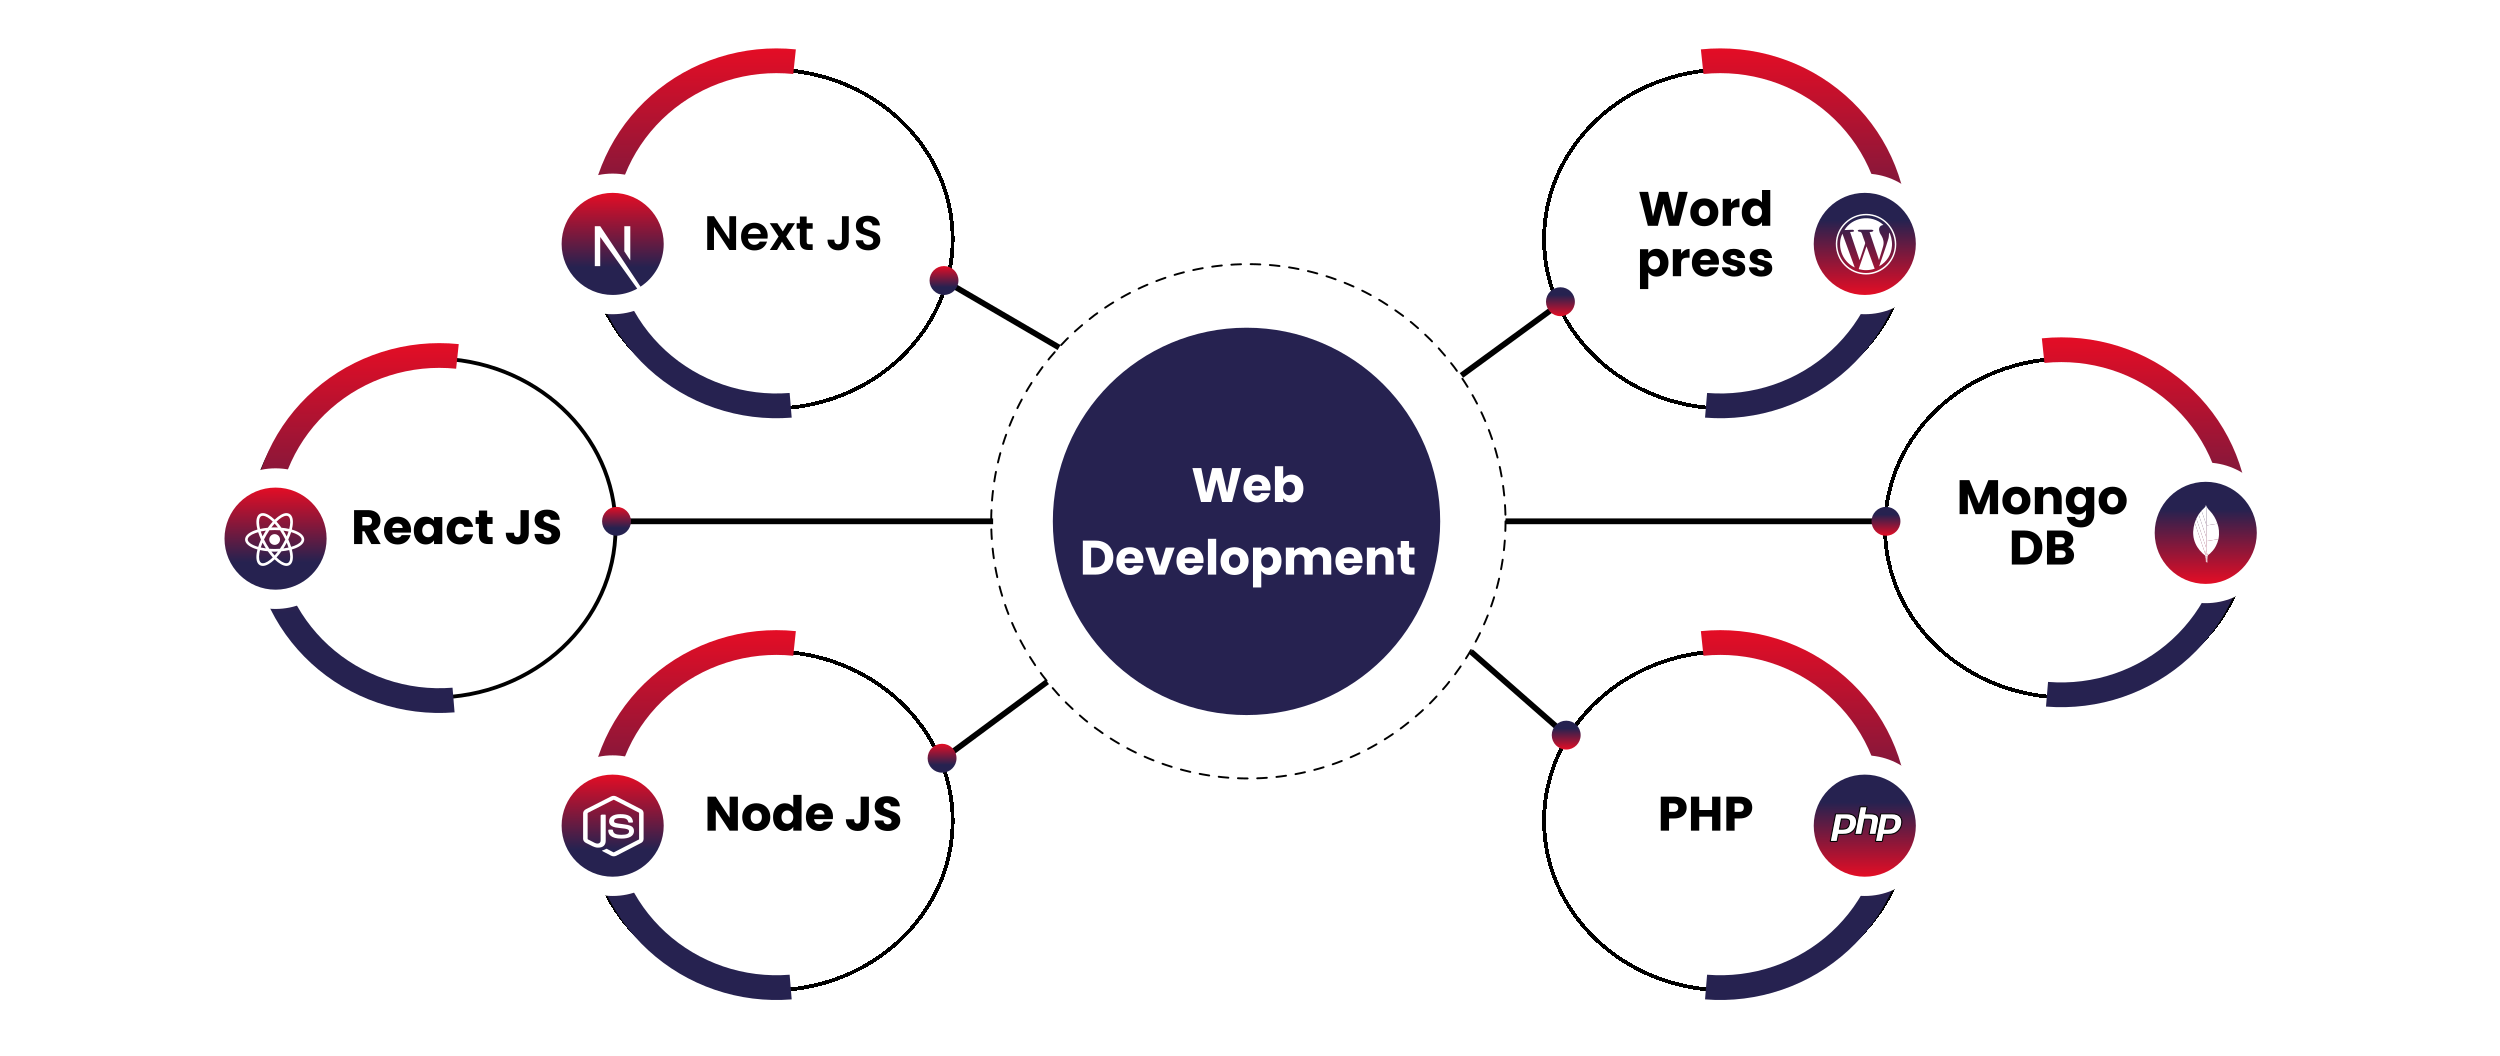 <svg width="1240" height="524" viewBox="0 0 1240 524" fill="none" xmlns="http://www.w3.org/2000/svg">
<rect width="1241" height="524" fill="white"/>
<circle cx="618.271" cy="258.608" r="96.065" fill="#262250"/>
<circle cx="619.187" cy="258.566" r="127.555" stroke="black" stroke-width="0.955" stroke-linecap="round" stroke-dasharray="4.78 4.78"/>
<line x1="725.44" y1="186.996" x2="774.169" y2="151.644" stroke="white" stroke-width="0.955"/>
<line x1="724.875" y1="186.226" x2="774.559" y2="149.918" stroke="black" stroke-width="2.866"/>
<line x1="525.306" y1="172.379" x2="467.978" y2="138.937" stroke="black" stroke-width="2.866"/>
<path d="M615.512 232.152L611.12 249H606.152L603.464 237.912L600.68 249H595.712L591.44 232.152H595.832L598.256 244.416L601.256 232.152H605.768L608.648 244.416L611.096 232.152H615.512ZM630.194 242.088C630.194 242.472 630.17 242.872 630.122 243.288H620.834C620.898 244.12 621.162 244.76 621.626 245.208C622.106 245.64 622.69 245.856 623.378 245.856C624.402 245.856 625.114 245.424 625.514 244.56H629.882C629.658 245.44 629.25 246.232 628.658 246.936C628.082 247.64 627.354 248.192 626.474 248.592C625.594 248.992 624.61 249.192 623.522 249.192C622.21 249.192 621.042 248.912 620.018 248.352C618.994 247.792 618.194 246.992 617.618 245.952C617.042 244.912 616.754 243.696 616.754 242.304C616.754 240.912 617.034 239.696 617.594 238.656C618.17 237.616 618.97 236.816 619.994 236.256C621.018 235.696 622.194 235.416 623.522 235.416C624.818 235.416 625.97 235.688 626.978 236.232C627.986 236.776 628.77 237.552 629.33 238.56C629.906 239.568 630.194 240.744 630.194 242.088ZM625.994 241.008C625.994 240.304 625.754 239.744 625.274 239.328C624.794 238.912 624.194 238.704 623.474 238.704C622.786 238.704 622.202 238.904 621.722 239.304C621.258 239.704 620.97 240.272 620.858 241.008H625.994ZM636.463 237.504C636.847 236.88 637.399 236.376 638.119 235.992C638.839 235.608 639.663 235.416 640.591 235.416C641.695 235.416 642.695 235.696 643.591 236.256C644.487 236.816 645.191 237.616 645.703 238.656C646.231 239.696 646.495 240.904 646.495 242.28C646.495 243.656 646.231 244.872 645.703 245.928C645.191 246.968 644.487 247.776 643.591 248.352C642.695 248.912 641.695 249.192 640.591 249.192C639.647 249.192 638.823 249.008 638.119 248.64C637.415 248.256 636.863 247.752 636.463 247.128V249H632.359V231.24H636.463V237.504ZM642.319 242.28C642.319 241.256 642.031 240.456 641.455 239.88C640.895 239.288 640.199 238.992 639.367 238.992C638.551 238.992 637.855 239.288 637.279 239.88C636.719 240.472 636.439 241.28 636.439 242.304C636.439 243.328 636.719 244.136 637.279 244.728C637.855 245.32 638.551 245.616 639.367 245.616C640.183 245.616 640.879 245.32 641.455 244.728C642.031 244.12 642.319 243.304 642.319 242.28ZM543.398 268.152C545.174 268.152 546.726 268.504 548.054 269.208C549.382 269.912 550.406 270.904 551.126 272.184C551.862 273.448 552.23 274.912 552.23 276.576C552.23 278.224 551.862 279.688 551.126 280.968C550.406 282.248 549.374 283.24 548.03 283.944C546.702 284.648 545.158 285 543.398 285H537.086V268.152H543.398ZM543.134 281.448C544.686 281.448 545.894 281.024 546.758 280.176C547.622 279.328 548.054 278.128 548.054 276.576C548.054 275.024 547.622 273.816 546.758 272.952C545.894 272.088 544.686 271.656 543.134 271.656H541.19V281.448H543.134ZM567.147 278.088C567.147 278.472 567.123 278.872 567.075 279.288H557.787C557.851 280.12 558.115 280.76 558.579 281.208C559.059 281.64 559.643 281.856 560.331 281.856C561.355 281.856 562.067 281.424 562.467 280.56H566.835C566.611 281.44 566.203 282.232 565.611 282.936C565.035 283.64 564.307 284.192 563.427 284.592C562.547 284.992 561.563 285.192 560.475 285.192C559.163 285.192 557.995 284.912 556.971 284.352C555.947 283.792 555.147 282.992 554.571 281.952C553.995 280.912 553.707 279.696 553.707 278.304C553.707 276.912 553.987 275.696 554.547 274.656C555.123 273.616 555.923 272.816 556.947 272.256C557.971 271.696 559.147 271.416 560.475 271.416C561.771 271.416 562.923 271.688 563.931 272.232C564.939 272.776 565.723 273.552 566.283 274.56C566.859 275.568 567.147 276.744 567.147 278.088ZM562.947 277.008C562.947 276.304 562.707 275.744 562.227 275.328C561.747 274.912 561.147 274.704 560.427 274.704C559.739 274.704 559.155 274.904 558.675 275.304C558.211 275.704 557.923 276.272 557.811 277.008H562.947ZM575.336 281.16L578.24 271.608H582.608L577.856 285H572.792L568.04 271.608H572.432L575.336 281.16ZM596.96 278.088C596.96 278.472 596.936 278.872 596.888 279.288H587.6C587.664 280.12 587.928 280.76 588.392 281.208C588.872 281.64 589.456 281.856 590.144 281.856C591.168 281.856 591.88 281.424 592.28 280.56H596.648C596.424 281.44 596.016 282.232 595.424 282.936C594.848 283.64 594.12 284.192 593.24 284.592C592.36 284.992 591.376 285.192 590.288 285.192C588.976 285.192 587.808 284.912 586.784 284.352C585.76 283.792 584.96 282.992 584.384 281.952C583.808 280.912 583.52 279.696 583.52 278.304C583.52 276.912 583.8 275.696 584.36 274.656C584.936 273.616 585.736 272.816 586.76 272.256C587.784 271.696 588.96 271.416 590.288 271.416C591.584 271.416 592.736 271.688 593.744 272.232C594.752 272.776 595.536 273.552 596.096 274.56C596.672 275.568 596.96 276.744 596.96 278.088ZM592.76 277.008C592.76 276.304 592.52 275.744 592.04 275.328C591.56 274.912 590.96 274.704 590.24 274.704C589.552 274.704 588.968 274.904 588.488 275.304C588.024 275.704 587.736 276.272 587.624 277.008H592.76ZM603.229 267.24V285H599.125V267.24H603.229ZM612.299 285.192C610.987 285.192 609.803 284.912 608.747 284.352C607.707 283.792 606.883 282.992 606.275 281.952C605.683 280.912 605.387 279.696 605.387 278.304C605.387 276.928 605.691 275.72 606.299 274.68C606.907 273.624 607.739 272.816 608.795 272.256C609.851 271.696 611.035 271.416 612.347 271.416C613.659 271.416 614.843 271.696 615.899 272.256C616.955 272.816 617.787 273.624 618.395 274.68C619.003 275.72 619.307 276.928 619.307 278.304C619.307 279.68 618.995 280.896 618.371 281.952C617.763 282.992 616.923 283.792 615.851 284.352C614.795 284.912 613.611 285.192 612.299 285.192ZM612.299 281.64C613.083 281.64 613.747 281.352 614.291 280.776C614.851 280.2 615.131 279.376 615.131 278.304C615.131 277.232 614.859 276.408 614.315 275.832C613.787 275.256 613.131 274.968 612.347 274.968C611.547 274.968 610.883 275.256 610.355 275.832C609.827 276.392 609.563 277.216 609.563 278.304C609.563 279.376 609.819 280.2 610.331 280.776C610.859 281.352 611.515 281.64 612.299 281.64ZM625.588 273.504C625.988 272.88 626.54 272.376 627.244 271.992C627.948 271.608 628.772 271.416 629.716 271.416C630.82 271.416 631.82 271.696 632.716 272.256C633.612 272.816 634.316 273.616 634.828 274.656C635.356 275.696 635.62 276.904 635.62 278.28C635.62 279.656 635.356 280.872 634.828 281.928C634.316 282.968 633.612 283.776 632.716 284.352C631.82 284.912 630.82 285.192 629.716 285.192C628.788 285.192 627.964 285 627.244 284.616C626.54 284.232 625.988 283.736 625.588 283.128V291.384H621.484V271.608H625.588V273.504ZM631.444 278.28C631.444 277.256 631.156 276.456 630.58 275.88C630.02 275.288 629.324 274.992 628.492 274.992C627.676 274.992 626.98 275.288 626.404 275.88C625.844 276.472 625.564 277.28 625.564 278.304C625.564 279.328 625.844 280.136 626.404 280.728C626.98 281.32 627.676 281.616 628.492 281.616C629.308 281.616 630.004 281.32 630.58 280.728C631.156 280.12 631.444 279.304 631.444 278.28ZM654.861 271.464C656.525 271.464 657.845 271.968 658.821 272.976C659.813 273.984 660.309 275.384 660.309 277.176V285H656.229V277.728C656.229 276.864 655.997 276.2 655.533 275.736C655.085 275.256 654.461 275.016 653.661 275.016C652.861 275.016 652.229 275.256 651.765 275.736C651.317 276.2 651.093 276.864 651.093 277.728V285H647.013V277.728C647.013 276.864 646.781 276.2 646.317 275.736C645.869 275.256 645.245 275.016 644.445 275.016C643.645 275.016 643.013 275.256 642.549 275.736C642.101 276.2 641.877 276.864 641.877 277.728V285H637.773V271.608H641.877V273.288C642.293 272.728 642.837 272.288 643.509 271.968C644.181 271.632 644.941 271.464 645.789 271.464C646.797 271.464 647.693 271.68 648.477 272.112C649.277 272.544 649.901 273.16 650.349 273.96C650.813 273.224 651.445 272.624 652.245 272.16C653.045 271.696 653.917 271.464 654.861 271.464ZM675.803 278.088C675.803 278.472 675.779 278.872 675.731 279.288H666.443C666.507 280.12 666.771 280.76 667.235 281.208C667.715 281.64 668.299 281.856 668.987 281.856C670.011 281.856 670.723 281.424 671.123 280.56H675.491C675.267 281.44 674.859 282.232 674.267 282.936C673.691 283.64 672.963 284.192 672.083 284.592C671.203 284.992 670.219 285.192 669.131 285.192C667.819 285.192 666.651 284.912 665.627 284.352C664.603 283.792 663.803 282.992 663.227 281.952C662.651 280.912 662.363 279.696 662.363 278.304C662.363 276.912 662.643 275.696 663.203 274.656C663.779 273.616 664.579 272.816 665.603 272.256C666.627 271.696 667.803 271.416 669.131 271.416C670.427 271.416 671.579 271.688 672.587 272.232C673.595 272.776 674.379 273.552 674.939 274.56C675.515 275.568 675.803 276.744 675.803 278.088ZM671.603 277.008C671.603 276.304 671.363 275.744 670.883 275.328C670.403 274.912 669.803 274.704 669.083 274.704C668.395 274.704 667.811 274.904 667.331 275.304C666.867 275.704 666.579 276.272 666.467 277.008H671.603ZM686.128 271.464C687.696 271.464 688.944 271.976 689.872 273C690.816 274.008 691.288 275.4 691.288 277.176V285H687.208V277.728C687.208 276.832 686.976 276.136 686.512 275.64C686.048 275.144 685.424 274.896 684.64 274.896C683.856 274.896 683.232 275.144 682.768 275.64C682.304 276.136 682.072 276.832 682.072 277.728V285H677.968V271.608H682.072V273.384C682.488 272.792 683.048 272.328 683.752 271.992C684.456 271.64 685.248 271.464 686.128 271.464ZM701.604 281.52V285H699.516C698.028 285 696.868 284.64 696.036 283.92C695.204 283.184 694.788 281.992 694.788 280.344V275.016H693.156V271.608H694.788V268.344H698.892V271.608H701.58V275.016H698.892V280.392C698.892 280.792 698.988 281.08 699.18 281.256C699.372 281.432 699.692 281.52 700.14 281.52H701.604Z" fill="white"/>
<g filter="url(#filter0_d_79_654)">
<path d="M215.024 174.963C264.955 174.963 305.315 212.67 305.315 259.044C305.315 305.418 264.956 343.125 215.024 343.125C165.093 343.125 124.732 305.418 124.732 259.044C124.733 212.67 165.093 174.963 215.024 174.963Z" stroke="black" stroke-width="1.911"/>
<path d="M225.469 350.466C212.553 351.504 199.558 349.877 187.316 345.689C175.074 341.501 163.854 334.844 154.374 326.144C144.893 317.444 137.361 306.891 132.258 295.162C127.155 283.432 124.594 270.783 124.738 258.024C124.883 245.264 127.729 232.674 133.096 221.06C138.463 209.445 146.232 199.06 155.907 190.57C165.582 182.08 176.95 175.671 189.283 171.752C201.617 167.834 214.645 166.492 227.535 167.813L226.244 180.025C215.08 178.88 203.795 180.042 193.112 183.436C182.43 186.83 172.584 192.382 164.204 199.736C155.824 207.089 149.095 216.084 144.446 226.144C139.797 236.204 137.332 247.109 137.207 258.16C137.082 269.212 139.3 280.168 143.72 290.327C148.14 300.487 154.664 309.627 162.876 317.163C171.087 324.698 180.805 330.464 191.408 334.092C202.012 337.719 213.267 339.128 224.455 338.229L225.469 350.466Z" fill="url(#paint0_linear_79_654)"/>
<g filter="url(#filter1_d_79_654)">
<circle cx="141.454" cy="258.566" r="34.874" fill="white"/>
<circle cx="141.454" cy="258.566" r="25.32" fill="url(#paint1_linear_79_654)"/>
<path d="M141 261.672C142.476 261.672 143.672 260.476 143.672 259C143.672 257.524 142.476 256.328 141 256.328C139.524 256.328 138.328 257.524 138.328 259C138.328 260.476 139.524 261.672 141 261.672Z" fill="white"/>
<path d="M151.148 254.594C150.633 254.406 150.094 254.219 149.531 254.055C149.672 253.492 149.789 252.93 149.883 252.391C150.375 249.297 149.836 247.117 148.336 246.273C147.891 246.016 147.398 245.898 146.836 245.898C145.195 245.898 143.109 247.117 141 249.156C138.891 247.117 136.805 245.898 135.164 245.898C134.602 245.898 134.109 246.016 133.664 246.273C132.164 247.141 131.625 249.32 132.117 252.391C132.211 252.93 132.328 253.492 132.469 254.055C131.906 254.219 131.367 254.383 130.852 254.594C127.922 255.719 126.328 257.266 126.328 259C126.328 260.734 127.945 262.281 130.852 263.406C131.367 263.594 131.906 263.781 132.469 263.945C132.328 264.508 132.211 265.07 132.117 265.609C131.625 268.703 132.164 270.883 133.664 271.727C134.109 271.984 134.602 272.102 135.164 272.102C136.828 272.102 138.914 270.883 141 268.844C143.109 270.883 145.195 272.102 146.836 272.102C147.398 272.102 147.891 271.984 148.336 271.727C149.836 270.859 150.375 268.68 149.883 265.609C149.789 265.07 149.672 264.508 149.531 263.945C150.094 263.781 150.633 263.617 151.148 263.406C154.078 262.281 155.672 260.734 155.672 259C155.672 257.266 154.078 255.719 151.148 254.594ZM147.68 247.445C148.641 248.008 148.969 249.742 148.57 252.203C148.5 252.695 148.383 253.211 148.242 253.75C147.023 253.469 145.734 253.281 144.375 253.164C143.578 252.039 142.758 251.031 141.938 250.117C143.672 248.406 145.43 247.234 146.859 247.234C147.164 247.234 147.445 247.305 147.68 247.445ZM145.055 261.344C144.633 262.094 144.141 262.844 143.625 263.594C142.758 263.664 141.891 263.688 141 263.688C140.086 263.688 139.219 263.664 138.375 263.594C137.859 262.844 137.391 262.094 136.969 261.344C136.523 260.57 136.102 259.773 135.727 259C136.102 258.227 136.523 257.43 136.969 256.656C137.391 255.906 137.883 255.156 138.398 254.406C139.266 254.336 140.133 254.312 141.023 254.312C141.937 254.312 142.805 254.336 143.648 254.406C144.164 255.156 144.633 255.906 145.055 256.656C145.5 257.43 145.922 258.227 146.297 259C145.898 259.773 145.5 260.547 145.055 261.344ZM147 260.57C147.352 261.391 147.633 262.188 147.891 262.984C147.094 263.172 146.25 263.312 145.359 263.43C145.641 262.984 145.945 262.516 146.203 262.023C146.484 261.531 146.742 261.039 147 260.57ZM141 266.922C140.438 266.313 139.898 265.656 139.383 264.977C139.922 265 140.461 265.023 141 265.023C141.539 265.023 142.078 265 142.617 264.977C142.102 265.656 141.562 266.313 141 266.922ZM136.641 263.406C135.75 263.289 134.906 263.148 134.109 262.961C134.367 262.188 134.648 261.367 135 260.547C135.258 261.016 135.516 261.508 135.797 261.977C136.078 262.492 136.359 262.938 136.641 263.406ZM135 257.43C134.648 256.609 134.367 255.812 134.109 255.016C134.906 254.828 135.75 254.688 136.641 254.57C136.359 255.016 136.055 255.484 135.797 255.977C135.516 256.469 135.258 256.961 135 257.43ZM141 251.078C141.562 251.688 142.102 252.344 142.617 253.023C142.078 253 141.539 252.977 141 252.977C140.461 252.977 139.922 253 139.383 253.023C139.898 252.344 140.438 251.688 141 251.078ZM146.203 256L145.359 254.594C146.25 254.711 147.094 254.852 147.891 255.039C147.633 255.812 147.352 256.633 147 257.453C146.742 256.961 146.484 256.469 146.203 256ZM133.43 252.203C133.031 249.742 133.359 248.008 134.32 247.445C134.555 247.305 134.836 247.234 135.141 247.234C136.547 247.234 138.305 248.383 140.062 250.117C139.242 251.008 138.422 252.039 137.625 253.164C136.266 253.281 134.977 253.492 133.758 253.75C133.617 253.211 133.523 252.695 133.43 252.203ZM127.641 259C127.641 257.898 128.977 256.727 131.32 255.859C131.789 255.672 132.305 255.508 132.82 255.367C133.195 256.539 133.664 257.781 134.227 259.023C133.664 260.266 133.172 261.484 132.82 262.656C129.586 261.719 127.641 260.312 127.641 259ZM134.32 270.555C133.359 269.992 133.031 268.258 133.43 265.797C133.5 265.305 133.617 264.789 133.758 264.25C134.977 264.531 136.266 264.719 137.625 264.836C138.422 265.961 139.242 266.969 140.062 267.883C138.328 269.594 136.57 270.766 135.141 270.766C134.836 270.766 134.555 270.695 134.32 270.555ZM148.57 265.797C148.969 268.258 148.641 269.992 147.68 270.555C147.445 270.695 147.164 270.766 146.859 270.766C145.453 270.766 143.695 269.617 141.938 267.883C142.758 266.992 143.578 265.961 144.375 264.836C145.734 264.719 147.023 264.508 148.242 264.25C148.383 264.789 148.477 265.305 148.57 265.797ZM150.68 262.141C150.211 262.328 149.695 262.492 149.18 262.633C148.805 261.461 148.336 260.219 147.773 258.977C148.336 257.734 148.828 256.516 149.18 255.344C152.414 256.281 154.359 257.688 154.359 259C154.359 260.102 153 261.273 150.68 262.141Z" fill="white"/>
</g>
<path d="M184.209 267L180.705 260.64H179.721V267H175.617V250.152H182.505C183.833 250.152 184.961 250.384 185.889 250.848C186.833 251.312 187.537 251.952 188.001 252.768C188.465 253.568 188.697 254.464 188.697 255.456C188.697 256.576 188.377 257.576 187.737 258.456C187.113 259.336 186.185 259.96 184.953 260.328L188.841 267H184.209ZM179.721 257.736H182.265C183.017 257.736 183.577 257.552 183.945 257.184C184.329 256.816 184.521 256.296 184.521 255.624C184.521 254.984 184.329 254.48 183.945 254.112C183.577 253.744 183.017 253.56 182.265 253.56H179.721V257.736ZM203.897 260.088C203.897 260.472 203.873 260.872 203.825 261.288H194.537C194.601 262.12 194.865 262.76 195.329 263.208C195.809 263.64 196.393 263.856 197.081 263.856C198.105 263.856 198.817 263.424 199.217 262.56H203.585C203.361 263.44 202.953 264.232 202.361 264.936C201.785 265.64 201.057 266.192 200.177 266.592C199.297 266.992 198.313 267.192 197.225 267.192C195.913 267.192 194.745 266.912 193.721 266.352C192.697 265.792 191.897 264.992 191.321 263.952C190.745 262.912 190.457 261.696 190.457 260.304C190.457 258.912 190.737 257.696 191.297 256.656C191.873 255.616 192.673 254.816 193.697 254.256C194.721 253.696 195.897 253.416 197.225 253.416C198.521 253.416 199.673 253.688 200.681 254.232C201.689 254.776 202.473 255.552 203.033 256.56C203.609 257.568 203.897 258.744 203.897 260.088ZM199.697 259.008C199.697 258.304 199.457 257.744 198.977 257.328C198.497 256.912 197.897 256.704 197.177 256.704C196.489 256.704 195.905 256.904 195.425 257.304C194.961 257.704 194.673 258.272 194.561 259.008H199.697ZM205.246 260.28C205.246 258.904 205.502 257.696 206.014 256.656C206.542 255.616 207.254 254.816 208.15 254.256C209.046 253.696 210.046 253.416 211.15 253.416C212.094 253.416 212.918 253.608 213.622 253.992C214.342 254.376 214.894 254.88 215.278 255.504V253.608H219.382V267H215.278V265.104C214.878 265.728 214.318 266.232 213.598 266.616C212.894 267 212.07 267.192 211.126 267.192C210.038 267.192 209.046 266.912 208.15 266.352C207.254 265.776 206.542 264.968 206.014 263.928C205.502 262.872 205.246 261.656 205.246 260.28ZM215.278 260.304C215.278 259.28 214.99 258.472 214.414 257.88C213.854 257.288 213.166 256.992 212.35 256.992C211.534 256.992 210.838 257.288 210.262 257.88C209.702 258.456 209.422 259.256 209.422 260.28C209.422 261.304 209.702 262.12 210.262 262.728C210.838 263.32 211.534 263.616 212.35 263.616C213.166 263.616 213.854 263.32 214.414 262.728C214.99 262.136 215.278 261.328 215.278 260.304ZM221.535 260.304C221.535 258.912 221.815 257.696 222.375 256.656C222.951 255.616 223.743 254.816 224.751 254.256C225.775 253.696 226.943 253.416 228.255 253.416C229.935 253.416 231.335 253.856 232.455 254.736C233.591 255.616 234.335 256.856 234.687 258.456H230.319C229.951 257.432 229.239 256.92 228.183 256.92C227.431 256.92 226.831 257.216 226.383 257.808C225.935 258.384 225.711 259.216 225.711 260.304C225.711 261.392 225.935 262.232 226.383 262.824C226.831 263.4 227.431 263.688 228.183 263.688C229.239 263.688 229.951 263.176 230.319 262.152H234.687C234.335 263.72 233.591 264.952 232.455 265.848C231.319 266.744 229.919 267.192 228.255 267.192C226.943 267.192 225.775 266.912 224.751 266.352C223.743 265.792 222.951 264.992 222.375 263.952C221.815 262.912 221.535 261.696 221.535 260.304ZM244.347 263.52V267H242.259C240.771 267 239.611 266.64 238.779 265.92C237.947 265.184 237.531 263.992 237.531 262.344V257.016H235.899V253.608H237.531V250.344H241.635V253.608H244.323V257.016H241.635V262.392C241.635 262.792 241.731 263.08 241.923 263.256C242.115 263.432 242.435 263.52 242.883 263.52H244.347ZM262.278 250.152V261.624C262.278 263.4 261.774 264.768 260.766 265.728C259.774 266.688 258.43 267.168 256.734 267.168C254.958 267.168 253.534 266.664 252.462 265.656C251.39 264.648 250.854 263.216 250.854 261.36H254.934C254.934 262.064 255.078 262.6 255.366 262.968C255.654 263.32 256.07 263.496 256.614 263.496C257.11 263.496 257.494 263.336 257.766 263.016C258.038 262.696 258.174 262.232 258.174 261.624V250.152H262.278ZM271.689 267.168C270.457 267.168 269.353 266.968 268.377 266.568C267.401 266.168 266.617 265.576 266.025 264.792C265.449 264.008 265.145 263.064 265.113 261.96H269.481C269.545 262.584 269.761 263.064 270.129 263.4C270.497 263.72 270.977 263.88 271.569 263.88C272.177 263.88 272.657 263.744 273.009 263.472C273.361 263.184 273.537 262.792 273.537 262.296C273.537 261.88 273.393 261.536 273.105 261.264C272.833 260.992 272.489 260.768 272.073 260.592C271.673 260.416 271.097 260.216 270.345 259.992C269.257 259.656 268.369 259.32 267.681 258.984C266.993 258.648 266.401 258.152 265.905 257.496C265.409 256.84 265.161 255.984 265.161 254.928C265.161 253.36 265.729 252.136 266.865 251.256C268.001 250.36 269.481 249.912 271.305 249.912C273.161 249.912 274.657 250.36 275.793 251.256C276.929 252.136 277.537 253.368 277.617 254.952H273.177C273.145 254.408 272.945 253.984 272.577 253.68C272.209 253.36 271.737 253.2 271.161 253.2C270.665 253.2 270.265 253.336 269.961 253.608C269.657 253.864 269.505 254.24 269.505 254.736C269.505 255.28 269.761 255.704 270.273 256.008C270.785 256.312 271.585 256.64 272.673 256.992C273.761 257.36 274.641 257.712 275.313 258.048C276.001 258.384 276.593 258.872 277.089 259.512C277.585 260.152 277.833 260.976 277.833 261.984C277.833 262.944 277.585 263.816 277.089 264.6C276.609 265.384 275.905 266.008 274.977 266.472C274.049 266.936 272.953 267.168 271.689 267.168Z" fill="black"/>
</g>
<g filter="url(#filter2_d_79_654)">
<path d="M382.23 31.643C432.161 31.643 472.521 69.35 472.521 115.724C472.521 162.098 432.162 199.805 382.23 199.805C332.299 199.805 291.938 162.098 291.938 115.724C291.939 69.349 332.299 31.643 382.23 31.643Z" stroke="black" stroke-width="1.911" shape-rendering="crispEdges"/>
</g>
<path d="M392.676 207.145C379.76 208.183 366.765 206.557 354.523 202.369C342.281 198.181 331.061 191.524 321.581 182.823C312.1 174.123 304.568 163.571 299.465 151.841C294.362 140.112 291.801 127.463 291.945 114.703C292.09 101.944 294.936 89.354 300.303 77.739C305.67 66.124 313.439 55.74 323.114 47.25C332.789 38.76 344.157 32.35 356.49 28.432C368.824 24.513 381.852 23.172 394.742 24.493L393.451 36.704C382.287 35.56 371.002 36.722 360.319 40.116C349.637 43.51 339.791 49.061 331.411 56.415C323.031 63.769 316.302 72.763 311.653 82.824C307.004 92.884 304.539 103.788 304.414 114.84C304.289 125.892 306.507 136.848 310.927 147.007C315.347 157.167 321.871 166.307 330.083 173.842C338.294 181.378 348.012 187.144 358.615 190.771C369.219 194.399 380.474 195.808 391.662 194.909L392.676 207.145Z" fill="url(#paint2_linear_79_654)"/>
<g filter="url(#filter3_d_79_654)">
<circle cx="308.66" cy="115.246" r="34.874" fill="white"/>
<g clip-path="url(#clip0_79_654)">
<path d="M308.66 89.926C294.694 89.926 283.34 101.28 283.34 115.246C283.34 129.211 294.694 140.566 308.66 140.566C313.091 140.566 317.245 139.418 320.845 137.44L302.488 111.804V126.284H299.798V106.463H302.488L322.467 136.451C329.391 131.941 333.98 124.147 333.98 115.246C333.98 101.28 322.625 89.926 308.66 89.926ZM317.403 123.396L314.436 118.925V106.463H317.403V123.396Z" fill="url(#paint3_linear_79_654)"/>
</g>
</g>
<circle cx="468.223" cy="139.135" r="7.166" fill="url(#paint4_linear_79_654)"/>
<path d="M365.105 124H361.745L354.137 112.504V124H350.777V107.224H354.137L361.745 118.744V107.224H365.105V124ZM380.786 117.064C380.786 117.544 380.754 117.976 380.69 118.36H370.97C371.05 119.32 371.386 120.072 371.978 120.616C372.57 121.16 373.298 121.432 374.162 121.432C375.41 121.432 376.298 120.896 376.826 119.824H380.45C380.066 121.104 379.33 122.16 378.242 122.992C377.154 123.808 375.818 124.216 374.234 124.216C372.954 124.216 371.802 123.936 370.778 123.376C369.77 122.8 368.978 121.992 368.402 120.952C367.842 119.912 367.562 118.712 367.562 117.352C367.562 115.976 367.842 114.768 368.402 113.728C368.962 112.688 369.746 111.888 370.754 111.328C371.762 110.768 372.922 110.488 374.234 110.488C375.498 110.488 376.626 110.76 377.618 111.304C378.626 111.848 379.402 112.624 379.946 113.632C380.506 114.624 380.786 115.768 380.786 117.064ZM377.306 116.104C377.29 115.24 376.978 114.552 376.37 114.04C375.762 113.512 375.018 113.248 374.138 113.248C373.306 113.248 372.602 113.504 372.026 114.016C371.466 114.512 371.122 115.208 370.994 116.104H377.306ZM390.582 124L387.846 119.872L385.422 124H381.822L386.166 117.328L381.774 110.704H385.566L388.278 114.808L390.726 110.704H394.326L389.958 117.328L394.374 124H390.582ZM400.111 113.464V119.896C400.111 120.344 400.215 120.672 400.423 120.88C400.647 121.072 401.015 121.168 401.527 121.168H403.087V124H400.975C398.143 124 396.727 122.624 396.727 119.872V113.464H395.143V110.704H396.727V107.416H400.111V110.704H403.087V113.464H400.111ZM420.99 107.248V119.008C420.99 120.64 420.518 121.912 419.574 122.824C418.63 123.72 417.366 124.168 415.782 124.168C414.182 124.168 412.886 123.704 411.894 122.776C410.918 121.848 410.43 120.552 410.43 118.888H413.79C413.806 119.608 413.974 120.168 414.294 120.568C414.63 120.968 415.11 121.168 415.734 121.168C416.342 121.168 416.806 120.976 417.126 120.592C417.446 120.208 417.606 119.68 417.606 119.008V107.248H420.99ZM430.694 124.168C429.526 124.168 428.47 123.968 427.526 123.568C426.598 123.168 425.862 122.592 425.318 121.84C424.774 121.088 424.494 120.2 424.478 119.176H428.078C428.126 119.864 428.366 120.408 428.798 120.808C429.246 121.208 429.854 121.408 430.622 121.408C431.406 121.408 432.022 121.224 432.47 120.856C432.918 120.472 433.142 119.976 433.142 119.368C433.142 118.872 432.99 118.464 432.686 118.144C432.382 117.824 431.998 117.576 431.534 117.4C431.086 117.208 430.462 117 429.662 116.776C428.574 116.456 427.686 116.144 426.998 115.84C426.326 115.52 425.742 115.048 425.246 114.424C424.766 113.784 424.526 112.936 424.526 111.88C424.526 110.888 424.774 110.024 425.27 109.288C425.766 108.552 426.462 107.992 427.358 107.608C428.254 107.208 429.278 107.008 430.43 107.008C432.158 107.008 433.558 107.432 434.63 108.28C435.718 109.112 436.318 110.28 436.43 111.784H432.734C432.702 111.208 432.454 110.736 431.99 110.368C431.542 109.984 430.942 109.792 430.19 109.792C429.534 109.792 429.006 109.96 428.606 110.296C428.222 110.632 428.03 111.12 428.03 111.76C428.03 112.208 428.174 112.584 428.462 112.888C428.766 113.176 429.134 113.416 429.566 113.608C430.014 113.784 430.638 113.992 431.438 114.232C432.526 114.552 433.414 114.872 434.102 115.192C434.79 115.512 435.382 115.992 435.878 116.632C436.374 117.272 436.622 118.112 436.622 119.152C436.622 120.048 436.39 120.88 435.926 121.648C435.462 122.416 434.782 123.032 433.886 123.496C432.99 123.944 431.926 124.168 430.694 124.168Z" fill="black"/>
<g filter="url(#filter4_d_79_654)">
<path d="M382.23 320.193C432.161 320.193 472.521 357.9 472.521 404.274C472.521 450.649 432.162 488.355 382.23 488.355C332.299 488.355 291.938 450.649 291.938 404.274C291.939 357.9 332.299 320.193 382.23 320.193Z" stroke="black" stroke-width="1.911" shape-rendering="crispEdges"/>
</g>
<path d="M392.676 495.696C379.76 496.734 366.765 495.107 354.523 490.919C342.281 486.731 331.061 480.074 321.581 471.374C312.1 462.674 304.568 452.122 299.465 440.392C294.362 428.662 291.801 416.013 291.945 403.254C292.09 390.494 294.936 377.905 300.303 366.29C305.67 354.675 313.439 344.291 323.114 335.8C332.789 327.31 344.157 320.901 356.49 316.982C368.824 313.064 381.852 311.722 394.742 313.043L393.451 325.255C382.287 324.111 371.002 325.273 360.319 328.667C349.637 332.061 339.791 337.612 331.411 344.966C323.031 352.32 316.302 361.314 311.653 371.374C307.004 381.434 304.539 392.339 304.414 403.391C304.289 414.442 306.507 425.398 310.927 435.558C315.347 445.717 321.871 454.857 330.083 462.393C338.294 469.928 348.012 475.694 358.615 479.322C369.219 482.949 380.474 484.358 391.662 483.459L392.676 495.696Z" fill="url(#paint5_linear_79_654)"/>
<g filter="url(#filter5_d_79_654)">
<circle cx="308.66" cy="403.796" r="34.874" fill="white"/>
<circle cx="308.66" cy="403.796" r="25.32" fill="url(#paint6_linear_79_654)"/>
<path d="M322.814 395.647L310.451 389.295C309.671 388.902 308.656 388.902 307.87 389.295L295.374 395.647C294.569 396.057 294 396.827 294 397.65V410.339C294 411.162 294.584 411.932 295.389 412.344L298.69 414.003C300.268 414.691 300.826 414.691 301.544 414.691C303.88 414.691 305.215 413.441 305.215 411.26V398.734C305.215 398.557 305.111 398.294 304.915 398.294H303.338C303.139 398.294 302.692 398.557 302.692 398.733V411.26C302.692 412.227 301.704 413.189 299.857 412.372L296.446 410.632C296.327 410.575 296.243 410.46 296.243 410.339V397.65C296.243 397.531 296.399 397.411 296.518 397.349L308.974 391.008C309.09 390.949 309.261 390.949 309.377 391.008L321.68 397.348C321.798 397.411 321.757 397.527 321.757 397.65V410.339C321.757 410.46 321.808 410.578 321.692 410.636L309.331 416.981C309.225 417.038 309.094 417.038 308.978 416.981L305.807 415.307C305.712 415.258 305.598 415.24 305.507 415.285C304.624 415.728 304.462 415.787 303.634 416.04C303.431 416.103 303.131 416.212 303.749 416.519L307.898 418.691C308.295 418.893 308.744 419 309.201 419C309.662 419 310.113 418.894 310.51 418.691L322.814 412.344C323.619 411.929 324 411.162 324 410.339V397.65C324 396.827 323.619 396.059 322.814 395.647ZM313.04 408.328C309.753 408.328 309.028 407.525 308.787 406.079C308.759 405.923 308.609 405.737 308.43 405.737H306.823C306.625 405.737 306.465 405.95 306.465 406.125C306.465 407.977 307.603 410.222 313.04 410.222C316.977 410.222 319.233 408.868 319.233 406.473C319.233 404.098 317.42 403.475 313.603 403.028C309.744 402.577 309.352 402.349 309.352 401.549C309.352 400.889 309.684 400.01 312.541 400.01C315.094 400.01 316.035 400.495 316.422 402.017C316.455 402.16 316.603 402.263 316.77 402.263H318.383C318.483 402.263 318.577 402.228 318.647 402.165C318.714 402.097 318.75 402.013 318.741 401.922C318.491 399.3 316.522 398.078 312.541 398.078C309 398.078 306.887 399.402 306.887 401.62C306.887 404.026 308.989 404.691 312.389 404.988C316.455 405.341 316.772 405.867 316.772 406.575C316.772 407.804 315.656 408.328 313.04 408.328Z" fill="white"/>
</g>
<line x1="467.847" y1="376.372" x2="519.442" y2="338.153" stroke="black" stroke-width="2.866"/>
<circle cx="467.268" cy="376.088" r="7.166" fill="url(#paint7_linear_79_654)"/>
<path d="M365.994 412H361.89L355.026 401.608V412H350.922V395.152H355.026L361.89 405.592V395.152H365.994V412ZM375.064 412.192C373.752 412.192 372.568 411.912 371.512 411.352C370.472 410.792 369.648 409.992 369.04 408.952C368.448 407.912 368.152 406.696 368.152 405.304C368.152 403.928 368.456 402.72 369.064 401.68C369.672 400.624 370.504 399.816 371.56 399.256C372.616 398.696 373.8 398.416 375.112 398.416C376.424 398.416 377.608 398.696 378.664 399.256C379.72 399.816 380.552 400.624 381.16 401.68C381.768 402.72 382.072 403.928 382.072 405.304C382.072 406.68 381.76 407.896 381.136 408.952C380.528 409.992 379.688 410.792 378.616 411.352C377.56 411.912 376.376 412.192 375.064 412.192ZM375.064 408.64C375.848 408.64 376.512 408.352 377.056 407.776C377.616 407.2 377.896 406.376 377.896 405.304C377.896 404.232 377.624 403.408 377.08 402.832C376.552 402.256 375.896 401.968 375.112 401.968C374.312 401.968 373.648 402.256 373.12 402.832C372.592 403.392 372.328 404.216 372.328 405.304C372.328 406.376 372.584 407.2 373.096 407.776C373.624 408.352 374.28 408.64 375.064 408.64ZM383.434 405.28C383.434 403.904 383.69 402.696 384.202 401.656C384.73 400.616 385.442 399.816 386.338 399.256C387.234 398.696 388.234 398.416 389.338 398.416C390.218 398.416 391.018 398.6 391.738 398.968C392.474 399.336 393.05 399.832 393.466 400.456V394.24H397.57V412H393.466V410.08C393.082 410.72 392.53 411.232 391.81 411.616C391.106 412 390.282 412.192 389.338 412.192C388.234 412.192 387.234 411.912 386.338 411.352C385.442 410.776 384.73 409.968 384.202 408.928C383.69 407.872 383.434 406.656 383.434 405.28ZM393.466 405.304C393.466 404.28 393.178 403.472 392.602 402.88C392.042 402.288 391.354 401.992 390.538 401.992C389.722 401.992 389.026 402.288 388.45 402.88C387.89 403.456 387.61 404.256 387.61 405.28C387.61 406.304 387.89 407.12 388.45 407.728C389.026 408.32 389.722 408.616 390.538 408.616C391.354 408.616 392.042 408.32 392.602 407.728C393.178 407.136 393.466 406.328 393.466 405.304ZM413.163 405.088C413.163 405.472 413.139 405.872 413.091 406.288H403.803C403.867 407.12 404.131 407.76 404.595 408.208C405.075 408.64 405.659 408.856 406.347 408.856C407.371 408.856 408.083 408.424 408.483 407.56H412.851C412.627 408.44 412.219 409.232 411.627 409.936C411.051 410.64 410.323 411.192 409.443 411.592C408.563 411.992 407.579 412.192 406.491 412.192C405.179 412.192 404.011 411.912 402.987 411.352C401.963 410.792 401.163 409.992 400.587 408.952C400.011 407.912 399.723 406.696 399.723 405.304C399.723 403.912 400.003 402.696 400.563 401.656C401.139 400.616 401.939 399.816 402.963 399.256C403.987 398.696 405.163 398.416 406.491 398.416C407.787 398.416 408.939 398.688 409.947 399.232C410.955 399.776 411.739 400.552 412.299 401.56C412.875 402.568 413.163 403.744 413.163 405.088ZM408.963 404.008C408.963 403.304 408.723 402.744 408.243 402.328C407.763 401.912 407.163 401.704 406.443 401.704C405.755 401.704 405.171 401.904 404.691 402.304C404.227 402.704 403.939 403.272 403.827 404.008H408.963ZM430.974 395.152V406.624C430.974 408.4 430.47 409.768 429.462 410.728C428.47 411.688 427.126 412.168 425.43 412.168C423.654 412.168 422.23 411.664 421.158 410.656C420.086 409.648 419.55 408.216 419.55 406.36H423.63C423.63 407.064 423.774 407.6 424.062 407.968C424.35 408.32 424.766 408.496 425.31 408.496C425.806 408.496 426.19 408.336 426.462 408.016C426.734 407.696 426.87 407.232 426.87 406.624V395.152H430.974ZM440.385 412.168C439.153 412.168 438.049 411.968 437.073 411.568C436.097 411.168 435.313 410.576 434.721 409.792C434.145 409.008 433.841 408.064 433.809 406.96H438.177C438.241 407.584 438.457 408.064 438.825 408.4C439.193 408.72 439.673 408.88 440.265 408.88C440.873 408.88 441.353 408.744 441.705 408.472C442.057 408.184 442.233 407.792 442.233 407.296C442.233 406.88 442.089 406.536 441.801 406.264C441.529 405.992 441.185 405.768 440.769 405.592C440.369 405.416 439.793 405.216 439.041 404.992C437.953 404.656 437.065 404.32 436.377 403.984C435.689 403.648 435.097 403.152 434.601 402.496C434.105 401.84 433.857 400.984 433.857 399.928C433.857 398.36 434.425 397.136 435.561 396.256C436.697 395.36 438.177 394.912 440.001 394.912C441.857 394.912 443.353 395.36 444.489 396.256C445.625 397.136 446.233 398.368 446.313 399.952H441.873C441.841 399.408 441.641 398.984 441.273 398.68C440.905 398.36 440.433 398.2 439.857 398.2C439.361 398.2 438.961 398.336 438.657 398.608C438.353 398.864 438.201 399.24 438.201 399.736C438.201 400.28 438.457 400.704 438.969 401.008C439.481 401.312 440.281 401.64 441.369 401.992C442.457 402.36 443.337 402.712 444.009 403.048C444.697 403.384 445.289 403.872 445.785 404.512C446.281 405.152 446.529 405.976 446.529 406.984C446.529 407.944 446.281 408.816 445.785 409.6C445.305 410.384 444.601 411.008 443.673 411.472C442.745 411.936 441.649 412.168 440.385 412.168Z" fill="black"/>
<line x1="776.37" y1="364.269" x2="729.552" y2="323.184" stroke="black" stroke-width="2.866"/>
<g filter="url(#filter6_d_79_654)">
<path d="M1025.26 174.963C975.328 174.963 934.968 212.67 934.968 259.044C934.968 305.418 975.328 343.125 1025.26 343.125C1075.19 343.125 1115.55 305.418 1115.55 259.044C1115.55 212.67 1075.19 174.963 1025.26 174.963Z" stroke="black" stroke-width="1.911" shape-rendering="crispEdges"/>
</g>
<path d="M1014.81 350.466C1027.73 351.504 1040.73 349.877 1052.97 345.689C1065.21 341.501 1076.43 334.844 1085.91 326.144C1095.39 317.444 1102.92 306.891 1108.03 295.162C1113.13 283.432 1115.69 270.783 1115.55 258.024C1115.4 245.264 1112.55 232.674 1107.19 221.06C1101.82 209.445 1094.05 199.06 1084.38 190.57C1074.7 182.08 1063.33 175.671 1051 171.752C1038.67 167.834 1025.64 166.492 1012.75 167.813L1014.04 180.025C1025.2 178.88 1036.49 180.042 1047.17 183.436C1057.85 186.83 1067.7 192.382 1076.08 199.736C1084.46 207.089 1091.19 216.084 1095.84 226.144C1100.49 236.204 1102.95 247.109 1103.08 258.16C1103.2 269.212 1100.98 280.168 1096.56 290.327C1092.14 300.487 1085.62 309.627 1077.41 317.163C1069.2 324.698 1059.48 330.464 1048.87 334.092C1038.27 337.719 1027.02 339.128 1015.83 338.229L1014.81 350.466Z" fill="url(#paint8_linear_79_654)"/>
<g filter="url(#filter7_d_79_654)">
<circle cx="34.874" cy="34.874" r="34.874" transform="matrix(-1 0 0 1 1133.7 223.691)" fill="white"/>
<circle cx="25.32" cy="25.32" r="25.32" transform="matrix(-1 0 0 1 1124.15 233.246)" fill="url(#paint9_linear_79_654)"/>
<path fill-rule="evenodd" clip-rule="evenodd" d="M1104.63 254.034C1105.01 255.122 1105.28 256.233 1105.37 257.385C1105.48 258.813 1105.43 260.232 1105.13 261.637C1105.12 261.676 1105.1 261.712 1105.09 261.749C1105 261.75 1104.9 261.738 1104.81 261.752C1104.03 261.875 1103.25 262.002 1102.47 262.128C1101.66 262.259 1100.86 262.384 1100.05 262.523C1099.77 262.573 1099.41 262.514 1099.3 262.908C1099.29 262.919 1099.26 262.921 1099.24 262.927L1099.28 260.571L1099.24 254.887L1099.62 254.823C1100.23 254.722 1100.85 254.62 1101.46 254.522C1102.19 254.406 1102.93 254.293 1103.66 254.179C1103.99 254.129 1104.31 254.082 1104.63 254.034Z" fill="white"/>
<path fill-rule="evenodd" clip-rule="evenodd" d="M1098.47 269.794C1098.07 269.453 1097.66 269.128 1097.28 268.77C1095.24 266.843 1093.74 264.575 1093.01 261.84C1092.81 261.087 1092.67 260.323 1092.63 259.545C1092.6 259.001 1092.55 258.452 1092.59 257.91C1092.69 256.47 1092.9 255.044 1093.32 253.657L1093.35 253.625C1093.39 253.679 1093.45 253.728 1093.47 253.789C1093.88 255.003 1094.29 256.218 1094.7 257.434C1095.98 261.254 1097.25 265.076 1098.53 268.895C1098.56 268.97 1098.62 269.031 1098.67 269.098L1098.47 269.794Z" fill="white"/>
<path fill-rule="evenodd" clip-rule="evenodd" d="M1104.63 254.034C1104.31 254.082 1103.98 254.128 1103.66 254.178C1102.93 254.292 1102.19 254.405 1101.46 254.522C1100.85 254.619 1100.23 254.721 1099.62 254.822L1099.24 254.886L1099.24 254.642C1099.23 254.44 1099.21 254.239 1099.2 254.038C1099.19 252.754 1099.18 251.47 1099.16 250.186C1099.15 249.382 1099.14 248.579 1099.12 247.775C1099.11 247.276 1099.1 246.777 1099.08 246.278C1099.06 246.01 1099.02 245.744 1099 245.476C1098.99 245.322 1099.01 245.167 1099.01 245.012C1099.2 245.383 1099.39 245.757 1099.59 246.125C1099.9 246.707 1100.39 247.136 1100.84 247.604C1102.6 249.454 1103.85 251.605 1104.63 254.034Z" fill="white"/>
<path fill-rule="evenodd" clip-rule="evenodd" d="M1099.24 262.927C1099.26 262.92 1099.3 262.919 1099.3 262.908C1099.41 262.514 1099.77 262.572 1100.05 262.523C1100.86 262.384 1101.66 262.258 1102.47 262.128C1103.25 262.001 1104.03 261.874 1104.81 261.752C1104.9 261.737 1105 261.749 1105.09 261.749C1104.94 262.269 1104.83 262.801 1104.65 263.307C1104.44 263.881 1104.18 264.441 1103.91 264.99C1103.51 265.809 1103.01 266.577 1102.42 267.278C1101.97 267.819 1101.47 268.319 1100.97 268.813C1100.69 269.086 1100.36 269.309 1100.06 269.554L1099.98 269.5L1099.7 269.257L1099.4 268.612C1099.2 267.859 1099.09 267.085 1099.07 266.306L1099.08 266.174L1099.12 265.606C1099.13 265.412 1099.15 265.218 1099.16 265.023C1099.19 264.324 1099.22 263.625 1099.24 262.927Z" fill="white"/>
<path fill-rule="evenodd" clip-rule="evenodd" d="M1099.24 262.926C1099.22 263.625 1099.19 264.324 1099.16 265.023C1099.15 265.218 1099.13 265.412 1099.12 265.606L1098.94 265.674C1098.54 264.501 1098.14 263.341 1097.75 262.178C1097.11 260.254 1096.47 258.327 1095.83 256.403C1095.31 254.85 1094.79 253.297 1094.26 251.747C1094.23 251.674 1094.16 251.617 1094.11 251.553L1095.26 249.443C1095.3 249.512 1095.35 249.576 1095.38 249.649C1095.91 251.22 1096.44 252.792 1096.96 254.364C1097.65 256.41 1098.33 258.458 1099.01 260.504C1099.04 260.586 1099.08 260.662 1099.12 260.753L1099.28 260.571L1099.24 262.926Z" fill="white"/>
<path fill-rule="evenodd" clip-rule="evenodd" d="M1094.11 251.553C1094.16 251.617 1094.23 251.674 1094.26 251.747C1094.79 253.298 1095.31 254.85 1095.83 256.403C1096.47 258.328 1097.11 260.255 1097.75 262.179C1098.14 263.341 1098.54 264.502 1098.94 265.674L1099.12 265.606L1099.08 266.175L1099.04 266.306C1098.98 266.928 1098.93 267.552 1098.85 268.173C1098.81 268.484 1098.73 268.79 1098.67 269.098C1098.63 269.031 1098.56 268.97 1098.54 268.895C1097.25 265.076 1095.98 261.255 1094.7 257.434C1094.29 256.219 1093.88 255.004 1093.47 253.79C1093.45 253.728 1093.39 253.68 1093.35 253.625L1094.11 251.553Z" fill="white"/>
<path fill-rule="evenodd" clip-rule="evenodd" d="M1099.28 260.571L1099.12 260.754C1099.08 260.662 1099.04 260.586 1099.01 260.505C1098.33 258.458 1097.65 256.411 1096.96 254.365C1096.44 252.792 1095.91 251.22 1095.38 249.649C1095.35 249.576 1095.3 249.512 1095.26 249.443L1096.68 247.577C1096.73 247.636 1096.79 247.69 1096.81 247.757C1097.21 248.91 1097.6 250.065 1097.99 251.22C1098.35 252.3 1098.7 253.38 1099.07 254.458C1099.1 254.53 1099.18 254.581 1099.24 254.642L1099.24 254.887C1099.26 256.781 1099.27 258.676 1099.28 260.571Z" fill="white"/>
<path fill-rule="evenodd" clip-rule="evenodd" d="M1099.24 254.642C1099.18 254.581 1099.1 254.53 1099.07 254.457C1098.7 253.38 1098.35 252.299 1097.98 251.22C1097.6 250.065 1097.21 248.91 1096.81 247.756C1096.79 247.689 1096.73 247.636 1096.68 247.576C1097.14 247.124 1097.59 246.656 1098.07 246.225C1098.5 245.842 1098.84 245.432 1098.85 244.827C1098.86 244.801 1098.87 244.776 1098.89 244.706L1099.01 245.012C1099.01 245.167 1098.99 245.322 1099 245.476C1099.02 245.744 1099.06 246.01 1099.08 246.278C1099.1 246.777 1099.11 247.276 1099.12 247.775C1099.14 248.579 1099.15 249.382 1099.16 250.186C1099.18 251.47 1099.19 252.754 1099.2 254.038C1099.21 254.239 1099.23 254.44 1099.24 254.642Z" fill="white"/>
<path fill-rule="evenodd" clip-rule="evenodd" d="M1098.67 269.098C1098.73 268.79 1098.81 268.484 1098.85 268.173C1098.93 267.552 1098.98 266.928 1099.04 266.306L1099.06 266.303L1099.07 266.306C1099.09 267.085 1099.2 267.859 1099.4 268.612C1099.36 268.666 1099.3 268.714 1099.28 268.776C1099.11 269.256 1098.95 269.741 1098.78 270.221C1098.75 270.287 1098.69 270.338 1098.64 270.395L1098.47 269.794L1098.67 269.098Z" fill="white"/>
<path fill-rule="evenodd" clip-rule="evenodd" d="M1098.64 270.396C1098.69 270.338 1098.75 270.287 1098.78 270.221C1098.95 269.741 1099.11 269.257 1099.28 268.776C1099.3 268.715 1099.36 268.666 1099.4 268.612L1099.69 269.257C1099.64 269.34 1099.56 269.414 1099.52 269.506L1098.96 271.16C1098.94 271.227 1098.86 271.274 1098.81 271.33L1098.64 270.396Z" fill="white"/>
<path fill-rule="evenodd" clip-rule="evenodd" d="M1098.81 271.329C1098.86 271.273 1098.94 271.226 1098.96 271.16L1099.52 269.506C1099.56 269.414 1099.64 269.339 1099.7 269.257L1099.98 269.5C1099.84 269.636 1099.77 269.793 1099.81 269.991L1099.73 270.274C1099.69 270.323 1099.63 270.365 1099.61 270.421C1099.41 270.984 1099.23 271.55 1099.03 272.113C1099 272.185 1098.93 272.241 1098.88 272.304C1098.86 271.979 1098.83 271.654 1098.81 271.329Z" fill="white"/>
<path fill-rule="evenodd" clip-rule="evenodd" d="M1098.88 272.304C1098.93 272.241 1099 272.185 1099.03 272.114C1099.23 271.551 1099.41 270.984 1099.61 270.421C1099.63 270.366 1099.69 270.323 1099.73 270.275L1099.61 271.574C1099.57 271.611 1099.53 271.643 1099.51 271.686C1099.38 272.064 1099.25 272.445 1099.12 272.824C1099.09 272.902 1099.03 272.971 1098.99 273.044C1098.96 272.995 1098.89 272.948 1098.89 272.898C1098.87 272.7 1098.88 272.502 1098.88 272.304Z" fill="white"/>
<path fill-rule="evenodd" clip-rule="evenodd" d="M1098.99 273.044C1099.03 272.97 1099.09 272.901 1099.12 272.824C1099.25 272.446 1099.38 272.065 1099.51 271.686C1099.53 271.643 1099.57 271.611 1099.61 271.574L1099.61 272.427L1099.32 273.16L1098.99 273.044Z" fill="white"/>
<path fill-rule="evenodd" clip-rule="evenodd" d="M1099.32 273.16L1099.61 272.427L1099.67 273.294L1099.32 273.16Z" fill="white"/>
<path fill-rule="evenodd" clip-rule="evenodd" d="M1099.81 269.992C1099.77 269.793 1099.84 269.636 1099.98 269.5L1100.06 269.554L1099.81 269.992Z" fill="white"/>
<path fill-rule="evenodd" clip-rule="evenodd" d="M1099.07 266.306L1099.06 266.303L1099.04 266.306L1099.08 266.175L1099.07 266.306Z" fill="#4FAA41"/>
</g>
<path d="M991.041 238.152V255H986.937V244.896L983.169 255H979.857L976.065 244.872V255H971.961V238.152H976.809L981.537 249.816L986.217 238.152H991.041ZM1000.09 255.192C998.776 255.192 997.592 254.912 996.536 254.352C995.496 253.792 994.672 252.992 994.064 251.952C993.472 250.912 993.176 249.696 993.176 248.304C993.176 246.928 993.48 245.72 994.088 244.68C994.696 243.624 995.528 242.816 996.584 242.256C997.64 241.696 998.824 241.416 1000.14 241.416C1001.45 241.416 1002.63 241.696 1003.69 242.256C1004.74 242.816 1005.58 243.624 1006.18 244.68C1006.79 245.72 1007.1 246.928 1007.1 248.304C1007.1 249.68 1006.78 250.896 1006.16 251.952C1005.55 252.992 1004.71 253.792 1003.64 254.352C1002.58 254.912 1001.4 255.192 1000.09 255.192ZM1000.09 251.64C1000.87 251.64 1001.54 251.352 1002.08 250.776C1002.64 250.2 1002.92 249.376 1002.92 248.304C1002.92 247.232 1002.65 246.408 1002.1 245.832C1001.58 245.256 1000.92 244.968 1000.14 244.968C999.336 244.968 998.672 245.256 998.144 245.832C997.616 246.392 997.352 247.216 997.352 248.304C997.352 249.376 997.608 250.2 998.12 250.776C998.648 251.352 999.304 251.64 1000.09 251.64ZM1017.43 241.464C1019 241.464 1020.25 241.976 1021.18 243C1022.12 244.008 1022.59 245.4 1022.59 247.176V255H1018.51V247.728C1018.51 246.832 1018.28 246.136 1017.82 245.64C1017.35 245.144 1016.73 244.896 1015.95 244.896C1015.16 244.896 1014.54 245.144 1014.07 245.64C1013.61 246.136 1013.38 246.832 1013.38 247.728V255H1009.27V241.608H1013.38V243.384C1013.79 242.792 1014.35 242.328 1015.06 241.992C1015.76 241.64 1016.55 241.464 1017.43 241.464ZM1030.53 241.416C1031.48 241.416 1032.3 241.608 1033.01 241.992C1033.73 242.376 1034.28 242.88 1034.66 243.504V241.608H1038.77V254.976C1038.77 256.208 1038.52 257.32 1038.02 258.312C1037.54 259.32 1036.8 260.12 1035.79 260.712C1034.8 261.304 1033.56 261.6 1032.07 261.6C1030.09 261.6 1028.48 261.128 1027.25 260.184C1026.01 259.256 1025.31 257.992 1025.13 256.392H1029.19C1029.32 256.904 1029.62 257.304 1030.1 257.592C1030.58 257.896 1031.17 258.048 1031.88 258.048C1032.73 258.048 1033.4 257.8 1033.89 257.304C1034.41 256.824 1034.66 256.048 1034.66 254.976V253.08C1034.26 253.704 1033.71 254.216 1033.01 254.616C1032.3 255 1031.48 255.192 1030.53 255.192C1029.43 255.192 1028.43 254.912 1027.53 254.352C1026.64 253.776 1025.93 252.968 1025.4 251.928C1024.89 250.872 1024.63 249.656 1024.63 248.28C1024.63 246.904 1024.89 245.696 1025.4 244.656C1025.93 243.616 1026.64 242.816 1027.53 242.256C1028.43 241.696 1029.43 241.416 1030.53 241.416ZM1034.66 248.304C1034.66 247.28 1034.37 246.472 1033.8 245.88C1033.24 245.288 1032.55 244.992 1031.73 244.992C1030.92 244.992 1030.22 245.288 1029.65 245.88C1029.09 246.456 1028.81 247.256 1028.81 248.28C1028.81 249.304 1029.09 250.12 1029.65 250.728C1030.22 251.32 1030.92 251.616 1031.73 251.616C1032.55 251.616 1033.24 251.32 1033.8 250.728C1034.37 250.136 1034.66 249.328 1034.66 248.304ZM1047.83 255.192C1046.52 255.192 1045.33 254.912 1044.28 254.352C1043.24 253.792 1042.41 252.992 1041.81 251.952C1041.21 250.912 1040.92 249.696 1040.92 248.304C1040.92 246.928 1041.22 245.72 1041.83 244.68C1042.44 243.624 1043.27 242.816 1044.33 242.256C1045.38 241.696 1046.57 241.416 1047.88 241.416C1049.19 241.416 1050.37 241.696 1051.43 242.256C1052.49 242.816 1053.32 243.624 1053.93 244.68C1054.53 245.72 1054.84 246.928 1054.84 248.304C1054.84 249.68 1054.53 250.896 1053.9 251.952C1053.29 252.992 1052.45 253.792 1051.38 254.352C1050.33 254.912 1049.14 255.192 1047.83 255.192ZM1047.83 251.64C1048.61 251.64 1049.28 251.352 1049.82 250.776C1050.38 250.2 1050.66 249.376 1050.66 248.304C1050.66 247.232 1050.39 246.408 1049.85 245.832C1049.32 245.256 1048.66 244.968 1047.88 244.968C1047.08 244.968 1046.41 245.256 1045.89 245.832C1045.36 246.392 1045.09 247.216 1045.09 248.304C1045.09 249.376 1045.35 250.2 1045.86 250.776C1046.39 251.352 1047.05 251.64 1047.83 251.64ZM1004.17 263.152C1005.95 263.152 1007.5 263.504 1008.83 264.208C1010.16 264.912 1011.18 265.904 1011.9 267.184C1012.64 268.448 1013 269.912 1013 271.576C1013 273.224 1012.64 274.688 1011.9 275.968C1011.18 277.248 1010.15 278.24 1008.8 278.944C1007.48 279.648 1005.93 280 1004.17 280H997.859V263.152H1004.17ZM1003.91 276.448C1005.46 276.448 1006.67 276.024 1007.53 275.176C1008.4 274.328 1008.83 273.128 1008.83 271.576C1008.83 270.024 1008.4 268.816 1007.53 267.952C1006.67 267.088 1005.46 266.656 1003.91 266.656H1001.96V276.448H1003.91ZM1025.5 271.36C1026.47 271.568 1027.26 272.056 1027.85 272.824C1028.44 273.576 1028.74 274.44 1028.74 275.416C1028.74 276.824 1028.24 277.944 1027.25 278.776C1026.27 279.592 1024.9 280 1023.14 280H1015.3V263.152H1022.88C1024.59 263.152 1025.93 263.544 1026.89 264.328C1027.86 265.112 1028.35 266.176 1028.35 267.52C1028.35 268.512 1028.09 269.336 1027.56 269.992C1027.05 270.648 1026.36 271.104 1025.5 271.36ZM1019.4 269.968H1022.09C1022.76 269.968 1023.27 269.824 1023.62 269.536C1023.99 269.232 1024.18 268.792 1024.18 268.216C1024.18 267.64 1023.99 267.2 1023.62 266.896C1023.27 266.592 1022.76 266.44 1022.09 266.44H1019.4V269.968ZM1022.42 276.688C1023.11 276.688 1023.64 276.536 1024.01 276.232C1024.39 275.912 1024.58 275.456 1024.58 274.864C1024.58 274.272 1024.38 273.808 1023.98 273.472C1023.6 273.136 1023.06 272.968 1022.38 272.968H1019.4V276.688H1022.42Z" fill="black"/>
<g filter="url(#filter8_d_79_654)">
<path d="M856.142 320.193C806.211 320.193 765.851 357.9 765.851 404.274C765.851 450.648 806.21 488.355 856.142 488.355C906.073 488.355 946.434 450.648 946.434 404.274C946.433 357.9 906.073 320.193 856.142 320.193Z" stroke="black" stroke-width="1.911" shape-rendering="crispEdges"/>
</g>
<path d="M845.697 495.696C858.613 496.734 871.608 495.107 883.85 490.919C896.092 486.731 907.312 480.074 916.792 471.374C926.273 462.674 933.805 452.121 938.908 440.392C944.011 428.662 946.572 416.013 946.428 403.254C946.283 390.494 943.437 377.904 938.07 366.29C932.703 354.675 924.934 344.29 915.259 335.8C905.584 327.31 894.216 320.901 881.883 316.982C869.549 313.064 856.521 311.722 843.631 313.043L844.922 325.255C856.086 324.11 867.371 325.272 878.054 328.666C888.736 332.06 898.582 337.612 906.962 344.966C915.342 352.319 922.071 361.314 926.72 371.374C931.369 381.434 933.834 392.339 933.959 403.39C934.084 414.442 931.866 425.398 927.446 435.557C923.026 445.717 916.502 454.857 908.29 462.393C900.079 469.928 890.361 475.694 879.758 479.322C869.154 482.949 857.899 484.358 846.711 483.459L845.697 495.696Z" fill="url(#paint10_linear_79_654)"/>
<g filter="url(#filter9_d_79_654)">
<circle cx="34.874" cy="34.874" r="34.874" transform="matrix(-1 0 0 1 964.587 368.921)" fill="white"/>
<circle cx="25.32" cy="25.32" r="25.32" transform="matrix(-1 0 0 1 955.032 378.476)" fill="url(#paint11_linear_79_654)"/>
<path d="M918.583 405.509C919.674 405.509 920.488 405.308 921.003 404.911C921.513 404.518 921.865 403.838 922.05 402.89C922.222 402.003 922.156 401.384 921.855 401.05C921.547 400.708 920.881 400.535 919.875 400.535H918.132L917.166 405.509H918.583ZM912.88 411.635C912.84 411.635 912.801 411.626 912.764 411.609C912.728 411.592 912.696 411.567 912.671 411.536C912.646 411.505 912.627 411.469 912.618 411.43C912.608 411.391 912.607 411.351 912.614 411.312L915.176 398.133C915.188 398.071 915.221 398.016 915.269 397.976C915.318 397.936 915.379 397.914 915.441 397.914H920.963C922.698 397.914 923.989 398.385 924.801 399.314C925.617 400.248 925.869 401.554 925.55 403.195C925.42 403.863 925.197 404.484 924.886 405.04C924.563 405.612 924.15 406.129 923.664 406.571C923.066 407.131 922.389 407.537 921.654 407.776C920.93 408.012 920 408.131 918.892 408.131H916.656L916.018 411.416C916.006 411.477 915.972 411.533 915.924 411.573C915.875 411.613 915.814 411.635 915.751 411.635H912.88Z" fill="white"/>
<path d="M918.356 400.807H919.875C921.089 400.807 921.511 401.073 921.654 401.232C921.891 401.495 921.936 402.051 921.783 402.838C921.612 403.72 921.294 404.345 920.838 404.696C920.372 405.055 919.612 405.237 918.583 405.237H917.495L918.356 400.807L918.356 400.807ZM920.963 397.642H915.442C915.316 397.642 915.194 397.686 915.097 397.766C915 397.846 914.933 397.958 914.909 398.081L912.348 411.26C912.333 411.339 912.335 411.42 912.355 411.497C912.374 411.575 912.411 411.647 912.462 411.709C912.513 411.77 912.577 411.82 912.649 411.854C912.721 411.888 912.8 411.906 912.88 411.906H915.751C915.877 411.906 915.999 411.862 916.096 411.782C916.193 411.702 916.26 411.591 916.284 411.467L916.879 408.402H918.891C920.029 408.402 920.987 408.278 921.738 408.033C922.51 407.783 923.221 407.357 923.85 406.769C924.356 406.308 924.786 405.769 925.123 405.173C925.447 404.592 925.681 403.943 925.816 403.246C926.152 401.519 925.879 400.135 925.005 399.135C924.139 398.144 922.779 397.642 920.963 397.642V397.642ZM916.836 405.78H918.583C919.74 405.78 920.602 405.562 921.169 405.125C921.736 404.689 922.117 403.961 922.316 402.941C922.506 401.962 922.42 401.271 922.057 400.868C921.693 400.466 920.966 400.264 919.875 400.264H917.908L916.836 405.78ZM920.963 398.184C922.624 398.184 923.835 398.62 924.597 399.492C925.359 400.364 925.588 401.58 925.284 403.142C925.159 403.786 924.947 404.375 924.65 404.907C924.351 405.441 923.962 405.928 923.481 406.371C922.908 406.907 922.272 407.29 921.57 407.517C920.87 407.746 919.977 407.859 918.892 407.859H916.432L915.752 411.363H912.881L915.442 398.184H920.963Z" fill="black"/>
<path d="M932.133 408.131C932.093 408.131 932.053 408.122 932.017 408.105C931.981 408.088 931.949 408.063 931.923 408.033C931.898 408.002 931.88 407.966 931.87 407.927C931.86 407.888 931.859 407.847 931.866 407.808L932.999 401.977C933.107 401.422 933.081 401.025 932.925 400.856C932.829 400.753 932.543 400.581 931.695 400.581H929.641L928.217 407.912C928.205 407.974 928.172 408.029 928.123 408.069C928.074 408.109 928.013 408.131 927.95 408.131H925.103C925.063 408.131 925.023 408.122 924.987 408.105C924.951 408.088 924.919 408.063 924.893 408.032C924.868 408.001 924.849 407.965 924.84 407.927C924.83 407.888 924.828 407.847 924.836 407.808L927.398 394.629C927.41 394.567 927.443 394.511 927.492 394.471C927.54 394.432 927.601 394.41 927.664 394.41H930.512C930.552 394.41 930.591 394.418 930.627 394.435C930.664 394.453 930.696 394.477 930.721 394.508C930.747 394.539 930.765 394.575 930.775 394.614C930.785 394.653 930.786 394.693 930.778 394.732L930.161 397.914H932.369C934.051 397.914 935.192 398.21 935.856 398.82C936.533 399.442 936.745 400.437 936.484 401.778L935.293 407.912C935.28 407.974 935.247 408.029 935.199 408.069C935.15 408.109 935.089 408.131 935.026 408.131H932.133V408.131Z" fill="white"/>
<path d="M930.512 394.138H927.664C927.538 394.138 927.416 394.182 927.318 394.262C927.221 394.342 927.155 394.454 927.131 394.577L924.569 407.756C924.554 407.835 924.557 407.916 924.576 407.993C924.596 408.071 924.633 408.143 924.684 408.205C924.734 408.266 924.798 408.316 924.871 408.35C924.943 408.384 925.022 408.402 925.102 408.402H927.95C928.076 408.402 928.198 408.358 928.295 408.278C928.392 408.198 928.459 408.087 928.483 407.963L929.864 400.852H931.693C932.54 400.852 932.718 401.033 932.725 401.041C932.776 401.096 932.844 401.351 932.732 401.925L931.6 407.756C931.584 407.835 931.587 407.916 931.606 407.993C931.626 408.071 931.663 408.143 931.714 408.205C931.765 408.266 931.829 408.316 931.901 408.35C931.973 408.384 932.052 408.402 932.132 408.402H935.026C935.152 408.402 935.274 408.358 935.371 408.278C935.468 408.198 935.534 408.087 935.559 407.963L936.75 401.83C937.03 400.391 936.791 399.311 936.039 398.621C935.322 397.962 934.121 397.642 932.368 397.642H930.489L931.044 394.785C931.06 394.706 931.057 394.625 931.038 394.547C931.018 394.47 930.981 394.398 930.93 394.336C930.88 394.274 930.816 394.224 930.743 394.19C930.671 394.156 930.592 394.138 930.512 394.138ZM930.512 394.681L929.831 398.184H932.368C933.965 398.184 935.066 398.463 935.672 399.02C936.278 399.577 936.46 400.479 936.218 401.727L935.026 407.86H932.132L933.266 402.028C933.394 401.365 933.347 400.913 933.123 400.671C932.899 400.43 932.423 400.31 931.694 400.31H929.417L927.95 407.859H925.101L927.663 394.68H930.512V394.681Z" fill="black"/>
<path d="M940.991 405.509C942.082 405.509 942.896 405.308 943.412 404.911C943.921 404.518 944.273 403.838 944.458 402.89C944.63 402.003 944.565 401.384 944.263 401.05C943.955 400.708 943.289 400.535 942.284 400.535H940.54L939.573 405.509H940.991ZM935.289 411.635C935.249 411.635 935.209 411.626 935.173 411.609C935.137 411.592 935.105 411.567 935.079 411.536C935.054 411.505 935.036 411.469 935.026 411.43C935.016 411.391 935.015 411.351 935.023 411.312L937.584 398.133C937.596 398.071 937.629 398.015 937.678 397.975C937.727 397.935 937.787 397.914 937.85 397.914H943.371C945.106 397.914 946.398 398.385 947.209 399.314C948.025 400.248 948.277 401.554 947.958 403.195C947.836 403.841 947.612 404.464 947.295 405.04C946.971 405.612 946.559 406.129 946.073 406.571C945.475 407.131 944.797 407.537 944.062 407.776C943.339 408.012 942.409 408.131 941.3 408.131H939.064L938.427 411.416C938.415 411.477 938.381 411.533 938.333 411.573C938.284 411.613 938.223 411.635 938.16 411.635H935.289Z" fill="white"/>
<path d="M940.764 400.807H942.284C943.497 400.807 943.919 401.073 944.062 401.232C944.3 401.495 944.345 402.051 944.192 402.838C944.02 403.72 943.702 404.345 943.246 404.696C942.779 405.055 942.02 405.237 940.991 405.237H939.903L940.764 400.807ZM943.371 397.642H937.85C937.724 397.643 937.602 397.686 937.505 397.766C937.408 397.846 937.342 397.958 937.318 398.081L934.756 411.26C934.741 411.339 934.743 411.42 934.763 411.497C934.783 411.575 934.819 411.647 934.87 411.709C934.921 411.77 934.985 411.82 935.057 411.854C935.13 411.888 935.209 411.906 935.289 411.906H938.16C938.286 411.906 938.408 411.862 938.505 411.782C938.602 411.702 938.668 411.591 938.692 411.467L939.288 408.402H941.3C942.437 408.402 943.395 408.278 944.146 408.033C944.918 407.783 945.629 407.357 946.258 406.769C946.764 406.308 947.194 405.769 947.531 405.173C947.856 404.592 948.089 403.943 948.224 403.246C948.56 401.519 948.288 400.135 947.413 399.135C946.548 398.144 945.188 397.642 943.37 397.642L943.371 397.642ZM939.245 405.78H940.991C942.148 405.78 943.01 405.562 943.577 405.125C944.144 404.689 944.526 403.961 944.724 402.941C944.914 401.962 944.828 401.271 944.464 400.868C944.101 400.466 943.374 400.264 942.284 400.264H940.317L939.245 405.78ZM943.371 398.184C945.031 398.184 946.243 398.62 947.005 399.492C947.766 400.364 947.996 401.58 947.692 403.142C947.567 403.786 947.355 404.375 947.057 404.907C946.759 405.441 946.37 405.928 945.889 406.371C945.316 406.907 944.679 407.29 943.978 407.517C943.277 407.746 942.385 407.859 941.3 407.859H938.841L938.159 411.363H935.288L937.85 398.184H943.371Z" fill="black"/>
</g>
<circle cx="776.838" cy="364.623" r="7.166" fill="url(#paint12_linear_79_654)"/>
<path d="M836.574 400.576C836.574 401.552 836.35 402.448 835.902 403.264C835.454 404.064 834.766 404.712 833.838 405.208C832.91 405.704 831.758 405.952 830.382 405.952H827.838V412H823.734V395.152H830.382C831.726 395.152 832.862 395.384 833.79 395.848C834.718 396.312 835.414 396.952 835.878 397.768C836.342 398.584 836.574 399.52 836.574 400.576ZM830.07 402.688C830.854 402.688 831.438 402.504 831.822 402.136C832.206 401.768 832.398 401.248 832.398 400.576C832.398 399.904 832.206 399.384 831.822 399.016C831.438 398.648 830.854 398.464 830.07 398.464H827.838V402.688H830.07ZM853.303 395.152V412H849.199V405.064H842.815V412H838.711V395.152H842.815V401.752H849.199V395.152H853.303ZM869.105 400.576C869.105 401.552 868.881 402.448 868.433 403.264C867.985 404.064 867.297 404.712 866.369 405.208C865.441 405.704 864.289 405.952 862.913 405.952H860.369V412H856.265V395.152H862.913C864.257 395.152 865.393 395.384 866.321 395.848C867.249 396.312 867.945 396.952 868.409 397.768C868.873 398.584 869.105 399.52 869.105 400.576ZM862.601 402.688C863.385 402.688 863.969 402.504 864.353 402.136C864.737 401.768 864.929 401.248 864.929 400.576C864.929 399.904 864.737 399.384 864.353 399.016C863.969 398.648 863.385 398.464 862.601 398.464H860.369V402.688H862.601Z" fill="black"/>
<g filter="url(#filter10_d_79_654)">
<path d="M856.142 31.643C806.211 31.643 765.851 69.35 765.851 115.724C765.851 162.098 806.21 199.805 856.142 199.805C906.073 199.805 946.434 162.098 946.434 115.724C946.433 69.349 906.073 31.643 856.142 31.643Z" stroke="black" stroke-width="1.911" shape-rendering="crispEdges"/>
</g>
<path d="M845.697 207.145C858.613 208.183 871.608 206.557 883.85 202.369C896.092 198.181 907.312 191.524 916.792 182.823C926.273 174.123 933.805 163.571 938.908 151.841C944.011 140.112 946.572 127.463 946.428 114.703C946.283 101.944 943.437 89.354 938.07 77.739C932.703 66.124 924.934 55.74 915.259 47.25C905.584 38.76 894.216 32.35 881.883 28.432C869.549 24.513 856.521 23.172 843.631 24.493L844.922 36.704C856.086 35.56 867.371 36.722 878.054 40.116C888.736 43.51 898.582 49.061 906.962 56.415C915.342 63.769 922.071 72.763 926.72 82.824C931.369 92.884 933.834 103.788 933.959 114.84C934.084 125.892 931.866 136.848 927.446 147.007C923.026 157.167 916.502 166.307 908.29 173.842C900.079 181.378 890.361 187.144 879.758 190.771C869.154 194.399 857.899 195.808 846.711 194.909L845.697 207.145Z" fill="url(#paint13_linear_79_654)"/>
<g filter="url(#filter11_d_79_654)">
<circle cx="34.874" cy="34.874" r="34.874" transform="matrix(-1 0 0 1 964.587 80.371)" fill="white"/>
<circle cx="25.32" cy="25.32" r="25.32" transform="matrix(-1 0 0 1 955.032 89.926)" fill="url(#paint14_linear_79_654)"/>
<path fill-rule="evenodd" clip-rule="evenodd" d="M930.697 100.336C922.328 100.186 915.335 106.977 915.333 115.212C915.331 123.684 922.001 130.443 930.357 130.431C938.635 130.418 945.336 123.685 945.336 115.378C945.336 107.207 938.666 100.478 930.697 100.336ZM930.338 129.675C922.424 129.677 916.059 123.26 916.059 115.279C916.06 107.504 922.523 101.067 930.332 101.064C938.28 101.062 944.612 107.518 944.61 115.623C944.607 123.273 938.107 129.674 930.338 129.675ZM937.962 111.129C937.651 110.618 937.269 110.121 937.094 109.563C936.894 108.928 936.728 108.205 936.834 107.568C937.014 106.489 937.841 105.953 938.962 105.851C932.83 100.159 923.193 102.196 919.642 108.38C921.009 108.317 922.314 108.234 923.62 108.217C923.867 108.213 924.276 108.422 924.334 108.616C924.464 109.048 924.101 109.199 923.714 109.229C923.307 109.261 922.9 109.291 922.428 109.327L927.095 123.232C927.207 123.048 927.253 122.997 927.274 122.936C928.137 120.357 929.005 117.778 929.846 115.191C929.923 114.955 929.885 114.643 929.801 114.4C929.356 113.116 928.822 111.859 928.432 110.558C928.165 109.668 927.811 109.092 926.759 109.195C926.579 109.213 926.361 108.827 926.16 108.628C926.403 108.483 926.644 108.217 926.889 108.213C929.031 108.18 931.175 108.181 933.317 108.215C933.563 108.219 933.804 108.493 934.047 108.641C933.834 108.835 933.651 109.127 933.402 109.202C933.004 109.322 932.561 109.299 932.084 109.342L936.757 123.243C937.465 120.892 938.124 118.732 938.764 116.568C939.336 114.636 938.995 112.831 937.962 111.129ZM926.778 127.446C926.749 127.53 926.747 127.622 926.725 127.761C929.368 128.493 931.96 128.441 934.613 127.547L930.56 116.447C929.263 120.217 928.019 123.831 926.778 127.446ZM924.736 126.944L918.63 110.196C915.876 115.576 917.971 123.785 924.736 126.944ZM941.752 109.631C941.667 110.567 941.726 111.608 941.458 112.557C940.826 114.792 940.053 116.988 939.309 119.191C938.5 121.584 937.659 123.968 936.831 126.355C940.718 124.052 942.854 120.651 943.194 116.182C943.387 113.638 942.51 110.116 941.752 109.631Z" fill="white"/>
</g>
<circle cx="773.972" cy="149.643" r="7.166" fill="url(#paint15_linear_79_654)"/>
<path d="M837.133 95.152L832.741 112H827.773L825.085 100.912L822.301 112H817.333L813.061 95.152H817.453L819.877 107.416L822.877 95.152H827.389L830.269 107.416L832.717 95.152H837.133ZM845.287 112.192C843.975 112.192 842.791 111.912 841.735 111.352C840.695 110.792 839.871 109.992 839.263 108.952C838.671 107.912 838.375 106.696 838.375 105.304C838.375 103.928 838.679 102.72 839.287 101.68C839.895 100.624 840.727 99.816 841.783 99.256C842.839 98.696 844.023 98.416 845.335 98.416C846.647 98.416 847.831 98.696 848.887 99.256C849.943 99.816 850.775 100.624 851.383 101.68C851.991 102.72 852.295 103.928 852.295 105.304C852.295 106.68 851.983 107.896 851.359 108.952C850.751 109.992 849.911 110.792 848.839 111.352C847.783 111.912 846.599 112.192 845.287 112.192ZM845.287 108.64C846.071 108.64 846.735 108.352 847.279 107.776C847.839 107.2 848.119 106.376 848.119 105.304C848.119 104.232 847.847 103.408 847.303 102.832C846.775 102.256 846.119 101.968 845.335 101.968C844.535 101.968 843.871 102.256 843.343 102.832C842.815 103.392 842.551 104.216 842.551 105.304C842.551 106.376 842.807 107.2 843.319 107.776C843.847 108.352 844.503 108.64 845.287 108.64ZM858.576 100.84C859.056 100.104 859.656 99.528 860.376 99.112C861.096 98.68 861.896 98.464 862.776 98.464V102.808H861.648C860.624 102.808 859.856 103.032 859.344 103.48C858.832 103.912 858.576 104.68 858.576 105.784V112H854.472V98.608H858.576V100.84ZM863.922 105.28C863.922 103.904 864.178 102.696 864.69 101.656C865.218 100.616 865.93 99.816 866.826 99.256C867.722 98.696 868.722 98.416 869.826 98.416C870.706 98.416 871.506 98.6 872.226 98.968C872.962 99.336 873.538 99.832 873.954 100.456V94.24H878.058V112H873.954V110.08C873.57 110.72 873.018 111.232 872.298 111.616C871.594 112 870.77 112.192 869.826 112.192C868.722 112.192 867.722 111.912 866.826 111.352C865.93 110.776 865.218 109.968 864.69 108.928C864.178 107.872 863.922 106.656 863.922 105.28ZM873.954 105.304C873.954 104.28 873.666 103.472 873.09 102.88C872.53 102.288 871.842 101.992 871.026 101.992C870.21 101.992 869.514 102.288 868.938 102.88C868.378 103.456 868.098 104.256 868.098 105.28C868.098 106.304 868.378 107.12 868.938 107.728C869.514 108.32 870.21 108.616 871.026 108.616C871.842 108.616 872.53 108.32 873.09 107.728C873.666 107.136 873.954 106.328 873.954 105.304ZM817.537 125.504C817.937 124.88 818.489 124.376 819.193 123.992C819.897 123.608 820.721 123.416 821.665 123.416C822.769 123.416 823.769 123.696 824.665 124.256C825.561 124.816 826.265 125.616 826.777 126.656C827.305 127.696 827.569 128.904 827.569 130.28C827.569 131.656 827.305 132.872 826.777 133.928C826.265 134.968 825.561 135.776 824.665 136.352C823.769 136.912 822.769 137.192 821.665 137.192C820.737 137.192 819.913 137 819.193 136.616C818.489 136.232 817.937 135.736 817.537 135.128V143.384H813.433V123.608H817.537V125.504ZM823.393 130.28C823.393 129.256 823.105 128.456 822.529 127.88C821.969 127.288 821.273 126.992 820.441 126.992C819.625 126.992 818.929 127.288 818.353 127.88C817.793 128.472 817.513 129.28 817.513 130.304C817.513 131.328 817.793 132.136 818.353 132.728C818.929 133.32 819.625 133.616 820.441 133.616C821.257 133.616 821.953 133.32 822.529 132.728C823.105 132.12 823.393 131.304 823.393 130.28ZM833.826 125.84C834.306 125.104 834.906 124.528 835.626 124.112C836.346 123.68 837.146 123.464 838.026 123.464V127.808H836.898C835.874 127.808 835.106 128.032 834.594 128.48C834.082 128.912 833.826 129.68 833.826 130.784V137H829.722V123.608H833.826V125.84ZM852.612 130.088C852.612 130.472 852.588 130.872 852.54 131.288H843.252C843.316 132.12 843.58 132.76 844.044 133.208C844.524 133.64 845.108 133.856 845.796 133.856C846.82 133.856 847.532 133.424 847.932 132.56H852.3C852.076 133.44 851.668 134.232 851.076 134.936C850.5 135.64 849.772 136.192 848.892 136.592C848.012 136.992 847.028 137.192 845.94 137.192C844.628 137.192 843.46 136.912 842.436 136.352C841.412 135.792 840.612 134.992 840.036 133.952C839.46 132.912 839.172 131.696 839.172 130.304C839.172 128.912 839.452 127.696 840.012 126.656C840.588 125.616 841.388 124.816 842.412 124.256C843.436 123.696 844.612 123.416 845.94 123.416C847.236 123.416 848.388 123.688 849.396 124.232C850.404 124.776 851.188 125.552 851.748 126.56C852.324 127.568 852.612 128.744 852.612 130.088ZM848.412 129.008C848.412 128.304 848.172 127.744 847.692 127.328C847.212 126.912 846.612 126.704 845.892 126.704C845.204 126.704 844.62 126.904 844.14 127.304C843.676 127.704 843.388 128.272 843.276 129.008H848.412ZM860.225 137.192C859.057 137.192 858.017 136.992 857.105 136.592C856.193 136.192 855.473 135.648 854.945 134.96C854.417 134.256 854.121 133.472 854.057 132.608H858.113C858.161 133.072 858.377 133.448 858.761 133.736C859.145 134.024 859.617 134.168 860.177 134.168C860.689 134.168 861.081 134.072 861.353 133.88C861.641 133.672 861.785 133.408 861.785 133.088C861.785 132.704 861.585 132.424 861.185 132.248C860.785 132.056 860.137 131.848 859.241 131.624C858.281 131.4 857.481 131.168 856.841 130.928C856.201 130.672 855.649 130.28 855.185 129.752C854.721 129.208 854.489 128.48 854.489 127.568C854.489 126.8 854.697 126.104 855.113 125.48C855.545 124.84 856.169 124.336 856.985 123.968C857.817 123.6 858.801 123.416 859.937 123.416C861.617 123.416 862.937 123.832 863.897 124.664C864.873 125.496 865.433 126.6 865.577 127.976H861.785C861.721 127.512 861.513 127.144 861.161 126.872C860.825 126.6 860.377 126.464 859.817 126.464C859.337 126.464 858.969 126.56 858.713 126.752C858.457 126.928 858.329 127.176 858.329 127.496C858.329 127.88 858.529 128.168 858.929 128.36C859.345 128.552 859.985 128.744 860.849 128.936C861.841 129.192 862.649 129.448 863.273 129.704C863.897 129.944 864.441 130.344 864.905 130.904C865.385 131.448 865.633 132.184 865.649 133.112C865.649 133.896 865.425 134.6 864.977 135.224C864.545 135.832 863.913 136.312 863.081 136.664C862.265 137.016 861.313 137.192 860.225 137.192ZM873.608 137.192C872.44 137.192 871.4 136.992 870.488 136.592C869.576 136.192 868.856 135.648 868.328 134.96C867.8 134.256 867.504 133.472 867.44 132.608H871.496C871.544 133.072 871.76 133.448 872.144 133.736C872.528 134.024 873 134.168 873.56 134.168C874.072 134.168 874.464 134.072 874.736 133.88C875.024 133.672 875.168 133.408 875.168 133.088C875.168 132.704 874.968 132.424 874.568 132.248C874.168 132.056 873.52 131.848 872.624 131.624C871.664 131.4 870.864 131.168 870.224 130.928C869.584 130.672 869.032 130.28 868.568 129.752C868.104 129.208 867.872 128.48 867.872 127.568C867.872 126.8 868.08 126.104 868.496 125.48C868.928 124.84 869.552 124.336 870.368 123.968C871.2 123.6 872.184 123.416 873.32 123.416C875 123.416 876.32 123.832 877.28 124.664C878.256 125.496 878.816 126.6 878.96 127.976H875.168C875.104 127.512 874.896 127.144 874.544 126.872C874.208 126.6 873.76 126.464 873.2 126.464C872.72 126.464 872.352 126.56 872.096 126.752C871.84 126.928 871.712 127.176 871.712 127.496C871.712 127.88 871.912 128.168 872.312 128.36C872.728 128.552 873.368 128.744 874.232 128.936C875.224 129.192 876.032 129.448 876.656 129.704C877.28 129.944 877.824 130.344 878.288 130.904C878.768 131.448 879.016 132.184 879.032 133.112C879.032 133.896 878.808 134.6 878.36 135.224C877.928 135.832 877.296 136.312 876.464 136.664C875.648 137.016 874.696 137.192 873.608 137.192Z" fill="black"/>
<line x1="746.741" y1="258.567" x2="931.146" y2="258.567" stroke="black" stroke-width="2.866"/>
<line x1="312.004" y1="258.567" x2="492.587" y2="258.567" stroke="black" stroke-width="2.866"/>
<circle cx="305.794" cy="258.568" r="7.166" fill="url(#paint16_linear_79_654)"/>
<circle cx="935.445" cy="258.568" r="7.166" fill="url(#paint17_linear_79_654)"/>
<defs>
<filter id="filter0_d_79_654" x="102.757" y="166.365" width="208.291" height="191.093" filterUnits="userSpaceOnUse" color-interpolation-filters="sRGB">
<feFlood flood-opacity="0" result="BackgroundImageFix"/>
<feColorMatrix in="SourceAlpha" type="matrix" values="0 0 0 0 0 0 0 0 0 0 0 0 0 0 0 0 0 0 127 0" result="hardAlpha"/>
<feOffset dy="2.866"/>
<feGaussianBlur stdDeviation="1.911"/>
<feComposite in2="hardAlpha" operator="out"/>
<feColorMatrix type="matrix" values="0 0 0 0 0 0 0 0 0 0 0 0 0 0 0 0 0 0 0.3 0"/>
<feBlend mode="normal" in2="BackgroundImageFix" result="effect1_dropShadow_79_654"/>
<feBlend mode="normal" in="SourceGraphic" in2="effect1_dropShadow_79_654" result="shape"/>
</filter>
<filter id="filter1_d_79_654" x="99.891" y="223.691" width="76.437" height="77.393" filterUnits="userSpaceOnUse" color-interpolation-filters="sRGB">
<feFlood flood-opacity="0" result="BackgroundImageFix"/>
<feColorMatrix in="SourceAlpha" type="matrix" values="0 0 0 0 0 0 0 0 0 0 0 0 0 0 0 0 0 0 127 0" result="hardAlpha"/>
<feOffset dx="-4.777" dy="5.733"/>
<feGaussianBlur stdDeviation="0.955"/>
<feComposite in2="hardAlpha" operator="out"/>
<feColorMatrix type="matrix" values="0 0 0 0 0 0 0 0 0 0 0 0 0 0 0 0 0 0 0.32 0"/>
<feBlend mode="normal" in2="BackgroundImageFix" result="effect1_dropShadow_79_654"/>
<feBlend mode="normal" in="SourceGraphic" in2="effect1_dropShadow_79_654" result="shape"/>
</filter>
<filter id="filter2_d_79_654" x="287.162" y="29.732" width="190.138" height="177.716" filterUnits="userSpaceOnUse" color-interpolation-filters="sRGB">
<feFlood flood-opacity="0" result="BackgroundImageFix"/>
<feColorMatrix in="SourceAlpha" type="matrix" values="0 0 0 0 0 0 0 0 0 0 0 0 0 0 0 0 0 0 127 0" result="hardAlpha"/>
<feOffset dy="2.866"/>
<feGaussianBlur stdDeviation="1.911"/>
<feComposite in2="hardAlpha" operator="out"/>
<feColorMatrix type="matrix" values="0 0 0 0 0 0 0 0 0 0 0 0 0 0 0 0 0 0 0.3 0"/>
<feBlend mode="normal" in2="BackgroundImageFix" result="effect1_dropShadow_79_654"/>
<feBlend mode="normal" in="SourceGraphic" in2="effect1_dropShadow_79_654" result="shape"/>
</filter>
<filter id="filter3_d_79_654" x="267.097" y="80.371" width="76.437" height="77.393" filterUnits="userSpaceOnUse" color-interpolation-filters="sRGB">
<feFlood flood-opacity="0" result="BackgroundImageFix"/>
<feColorMatrix in="SourceAlpha" type="matrix" values="0 0 0 0 0 0 0 0 0 0 0 0 0 0 0 0 0 0 127 0" result="hardAlpha"/>
<feOffset dx="-4.777" dy="5.733"/>
<feGaussianBlur stdDeviation="0.955"/>
<feComposite in2="hardAlpha" operator="out"/>
<feColorMatrix type="matrix" values="0 0 0 0 0 0 0 0 0 0 0 0 0 0 0 0 0 0 0.32 0"/>
<feBlend mode="normal" in2="BackgroundImageFix" result="effect1_dropShadow_79_654"/>
<feBlend mode="normal" in="SourceGraphic" in2="effect1_dropShadow_79_654" result="shape"/>
</filter>
<filter id="filter4_d_79_654" x="287.162" y="318.283" width="190.138" height="177.716" filterUnits="userSpaceOnUse" color-interpolation-filters="sRGB">
<feFlood flood-opacity="0" result="BackgroundImageFix"/>
<feColorMatrix in="SourceAlpha" type="matrix" values="0 0 0 0 0 0 0 0 0 0 0 0 0 0 0 0 0 0 127 0" result="hardAlpha"/>
<feOffset dy="2.866"/>
<feGaussianBlur stdDeviation="1.911"/>
<feComposite in2="hardAlpha" operator="out"/>
<feColorMatrix type="matrix" values="0 0 0 0 0 0 0 0 0 0 0 0 0 0 0 0 0 0 0.3 0"/>
<feBlend mode="normal" in2="BackgroundImageFix" result="effect1_dropShadow_79_654"/>
<feBlend mode="normal" in="SourceGraphic" in2="effect1_dropShadow_79_654" result="shape"/>
</filter>
<filter id="filter5_d_79_654" x="267.097" y="368.922" width="76.437" height="77.393" filterUnits="userSpaceOnUse" color-interpolation-filters="sRGB">
<feFlood flood-opacity="0" result="BackgroundImageFix"/>
<feColorMatrix in="SourceAlpha" type="matrix" values="0 0 0 0 0 0 0 0 0 0 0 0 0 0 0 0 0 0 127 0" result="hardAlpha"/>
<feOffset dx="-4.777" dy="5.733"/>
<feGaussianBlur stdDeviation="0.955"/>
<feComposite in2="hardAlpha" operator="out"/>
<feColorMatrix type="matrix" values="0 0 0 0 0 0 0 0 0 0 0 0 0 0 0 0 0 0 0.32 0"/>
<feBlend mode="normal" in2="BackgroundImageFix" result="effect1_dropShadow_79_654"/>
<feBlend mode="normal" in="SourceGraphic" in2="effect1_dropShadow_79_654" result="shape"/>
</filter>
<filter id="filter6_d_79_654" x="930.19" y="173.052" width="190.138" height="177.716" filterUnits="userSpaceOnUse" color-interpolation-filters="sRGB">
<feFlood flood-opacity="0" result="BackgroundImageFix"/>
<feColorMatrix in="SourceAlpha" type="matrix" values="0 0 0 0 0 0 0 0 0 0 0 0 0 0 0 0 0 0 127 0" result="hardAlpha"/>
<feOffset dy="2.866"/>
<feGaussianBlur stdDeviation="1.911"/>
<feComposite in2="hardAlpha" operator="out"/>
<feColorMatrix type="matrix" values="0 0 0 0 0 0 0 0 0 0 0 0 0 0 0 0 0 0 0.3 0"/>
<feBlend mode="normal" in2="BackgroundImageFix" result="effect1_dropShadow_79_654"/>
<feBlend mode="normal" in="SourceGraphic" in2="effect1_dropShadow_79_654" result="shape"/>
</filter>
<filter id="filter7_d_79_654" x="1057.27" y="223.691" width="76.437" height="77.393" filterUnits="userSpaceOnUse" color-interpolation-filters="sRGB">
<feFlood flood-opacity="0" result="BackgroundImageFix"/>
<feColorMatrix in="SourceAlpha" type="matrix" values="0 0 0 0 0 0 0 0 0 0 0 0 0 0 0 0 0 0 127 0" result="hardAlpha"/>
<feOffset dx="-4.777" dy="5.733"/>
<feGaussianBlur stdDeviation="0.955"/>
<feComposite in2="hardAlpha" operator="out"/>
<feColorMatrix type="matrix" values="0 0 0 0 0 0 0 0 0 0 0 0 0 0 0 0 0 0 0.32 0"/>
<feBlend mode="normal" in2="BackgroundImageFix" result="effect1_dropShadow_79_654"/>
<feBlend mode="normal" in="SourceGraphic" in2="effect1_dropShadow_79_654" result="shape"/>
</filter>
<filter id="filter8_d_79_654" x="761.073" y="318.283" width="190.138" height="177.717" filterUnits="userSpaceOnUse" color-interpolation-filters="sRGB">
<feFlood flood-opacity="0" result="BackgroundImageFix"/>
<feColorMatrix in="SourceAlpha" type="matrix" values="0 0 0 0 0 0 0 0 0 0 0 0 0 0 0 0 0 0 127 0" result="hardAlpha"/>
<feOffset dy="2.866"/>
<feGaussianBlur stdDeviation="1.911"/>
<feComposite in2="hardAlpha" operator="out"/>
<feColorMatrix type="matrix" values="0 0 0 0 0 0 0 0 0 0 0 0 0 0 0 0 0 0 0.3 0"/>
<feBlend mode="normal" in2="BackgroundImageFix" result="effect1_dropShadow_79_654"/>
<feBlend mode="normal" in="SourceGraphic" in2="effect1_dropShadow_79_654" result="shape"/>
</filter>
<filter id="filter9_d_79_654" x="888.15" y="368.921" width="76.437" height="77.393" filterUnits="userSpaceOnUse" color-interpolation-filters="sRGB">
<feFlood flood-opacity="0" result="BackgroundImageFix"/>
<feColorMatrix in="SourceAlpha" type="matrix" values="0 0 0 0 0 0 0 0 0 0 0 0 0 0 0 0 0 0 127 0" result="hardAlpha"/>
<feOffset dx="-4.777" dy="5.733"/>
<feGaussianBlur stdDeviation="0.955"/>
<feComposite in2="hardAlpha" operator="out"/>
<feColorMatrix type="matrix" values="0 0 0 0 0 0 0 0 0 0 0 0 0 0 0 0 0 0 0.32 0"/>
<feBlend mode="normal" in2="BackgroundImageFix" result="effect1_dropShadow_79_654"/>
<feBlend mode="normal" in="SourceGraphic" in2="effect1_dropShadow_79_654" result="shape"/>
</filter>
<filter id="filter10_d_79_654" x="761.073" y="29.732" width="190.138" height="177.716" filterUnits="userSpaceOnUse" color-interpolation-filters="sRGB">
<feFlood flood-opacity="0" result="BackgroundImageFix"/>
<feColorMatrix in="SourceAlpha" type="matrix" values="0 0 0 0 0 0 0 0 0 0 0 0 0 0 0 0 0 0 127 0" result="hardAlpha"/>
<feOffset dy="2.866"/>
<feGaussianBlur stdDeviation="1.911"/>
<feComposite in2="hardAlpha" operator="out"/>
<feColorMatrix type="matrix" values="0 0 0 0 0 0 0 0 0 0 0 0 0 0 0 0 0 0 0.3 0"/>
<feBlend mode="normal" in2="BackgroundImageFix" result="effect1_dropShadow_79_654"/>
<feBlend mode="normal" in="SourceGraphic" in2="effect1_dropShadow_79_654" result="shape"/>
</filter>
<filter id="filter11_d_79_654" x="888.15" y="80.371" width="76.437" height="77.393" filterUnits="userSpaceOnUse" color-interpolation-filters="sRGB">
<feFlood flood-opacity="0" result="BackgroundImageFix"/>
<feColorMatrix in="SourceAlpha" type="matrix" values="0 0 0 0 0 0 0 0 0 0 0 0 0 0 0 0 0 0 127 0" result="hardAlpha"/>
<feOffset dx="-4.777" dy="5.733"/>
<feGaussianBlur stdDeviation="0.955"/>
<feComposite in2="hardAlpha" operator="out"/>
<feColorMatrix type="matrix" values="0 0 0 0 0 0 0 0 0 0 0 0 0 0 0 0 0 0 0.32 0"/>
<feBlend mode="normal" in2="BackgroundImageFix" result="effect1_dropShadow_79_654"/>
<feBlend mode="normal" in="SourceGraphic" in2="effect1_dropShadow_79_654" result="shape"/>
</filter>
<linearGradient id="paint0_linear_79_654" x1="217.89" y1="167.32" x2="217.89" y2="350.77" gradientUnits="userSpaceOnUse">
<stop stop-color="#E40D25"/>
<stop offset="0.73" stop-color="#262250"/>
</linearGradient>
<linearGradient id="paint1_linear_79_654" x1="141.454" y1="233.246" x2="141.454" y2="283.886" gradientUnits="userSpaceOnUse">
<stop stop-color="#E40D25"/>
<stop offset="0.73" stop-color="#262250"/>
</linearGradient>
<linearGradient id="paint2_linear_79_654" x1="385.097" y1="24" x2="385.097" y2="207.449" gradientUnits="userSpaceOnUse">
<stop stop-color="#E40D25"/>
<stop offset="0.73" stop-color="#262250"/>
</linearGradient>
<linearGradient id="paint3_linear_79_654" x1="308.66" y1="89.926" x2="308.66" y2="140.566" gradientUnits="userSpaceOnUse">
<stop stop-color="#E40D25"/>
<stop offset="0.73" stop-color="#262250"/>
</linearGradient>
<linearGradient id="paint4_linear_79_654" x1="468.223" y1="131.969" x2="468.223" y2="146.301" gradientUnits="userSpaceOnUse">
<stop stop-color="#E40D25"/>
<stop offset="0.73" stop-color="#262250"/>
</linearGradient>
<linearGradient id="paint5_linear_79_654" x1="385.097" y1="312.551" x2="385.097" y2="496" gradientUnits="userSpaceOnUse">
<stop stop-color="#E40D25"/>
<stop offset="0.73" stop-color="#262250"/>
</linearGradient>
<linearGradient id="paint6_linear_79_654" x1="308.66" y1="378.477" x2="308.66" y2="429.116" gradientUnits="userSpaceOnUse">
<stop stop-color="#E40D25"/>
<stop offset="0.73" stop-color="#262250"/>
</linearGradient>
<linearGradient id="paint7_linear_79_654" x1="467.268" y1="368.922" x2="467.268" y2="383.254" gradientUnits="userSpaceOnUse">
<stop stop-color="#E40D25"/>
<stop offset="0.73" stop-color="#262250"/>
</linearGradient>
<linearGradient id="paint8_linear_79_654" x1="1022.39" y1="167.32" x2="1022.39" y2="350.77" gradientUnits="userSpaceOnUse">
<stop stop-color="#E40D25"/>
<stop offset="0.73" stop-color="#262250"/>
</linearGradient>
<linearGradient id="paint9_linear_79_654" x1="25.32" y1="50.64" x2="25.32" y2="0" gradientUnits="userSpaceOnUse">
<stop stop-color="#E40D25"/>
<stop offset="0.73" stop-color="#262250"/>
</linearGradient>
<linearGradient id="paint10_linear_79_654" x1="853.276" y1="312.55" x2="853.276" y2="496" gradientUnits="userSpaceOnUse">
<stop stop-color="#E40D25"/>
<stop offset="0.73" stop-color="#262250"/>
</linearGradient>
<linearGradient id="paint11_linear_79_654" x1="25.32" y1="50.64" x2="25.32" y2="0" gradientUnits="userSpaceOnUse">
<stop stop-color="#E40D25"/>
<stop offset="0.73" stop-color="#262250"/>
</linearGradient>
<linearGradient id="paint12_linear_79_654" x1="776.838" y1="371.789" x2="776.838" y2="357.457" gradientUnits="userSpaceOnUse">
<stop stop-color="#E40D25"/>
<stop offset="0.73" stop-color="#262250"/>
</linearGradient>
<linearGradient id="paint13_linear_79_654" x1="853.276" y1="24" x2="853.276" y2="207.449" gradientUnits="userSpaceOnUse">
<stop stop-color="#E40D25"/>
<stop offset="0.73" stop-color="#262250"/>
</linearGradient>
<linearGradient id="paint14_linear_79_654" x1="25.32" y1="50.64" x2="25.32" y2="0" gradientUnits="userSpaceOnUse">
<stop stop-color="#E40D25"/>
<stop offset="0.73" stop-color="#262250"/>
</linearGradient>
<linearGradient id="paint15_linear_79_654" x1="773.972" y1="156.809" x2="773.972" y2="142.477" gradientUnits="userSpaceOnUse">
<stop stop-color="#E40D25"/>
<stop offset="0.73" stop-color="#262250"/>
</linearGradient>
<linearGradient id="paint16_linear_79_654" x1="305.794" y1="251.402" x2="305.794" y2="265.734" gradientUnits="userSpaceOnUse">
<stop stop-color="#E40D25"/>
<stop offset="0.73" stop-color="#262250"/>
</linearGradient>
<linearGradient id="paint17_linear_79_654" x1="935.445" y1="265.734" x2="935.445" y2="251.402" gradientUnits="userSpaceOnUse">
<stop stop-color="#E40D25"/>
<stop offset="0.73" stop-color="#262250"/>
</linearGradient>
<clipPath id="clip0_79_654">
<rect width="50.64" height="50.64" fill="white" transform="translate(283.34 89.926)"/>
</clipPath>
</defs>
</svg>
